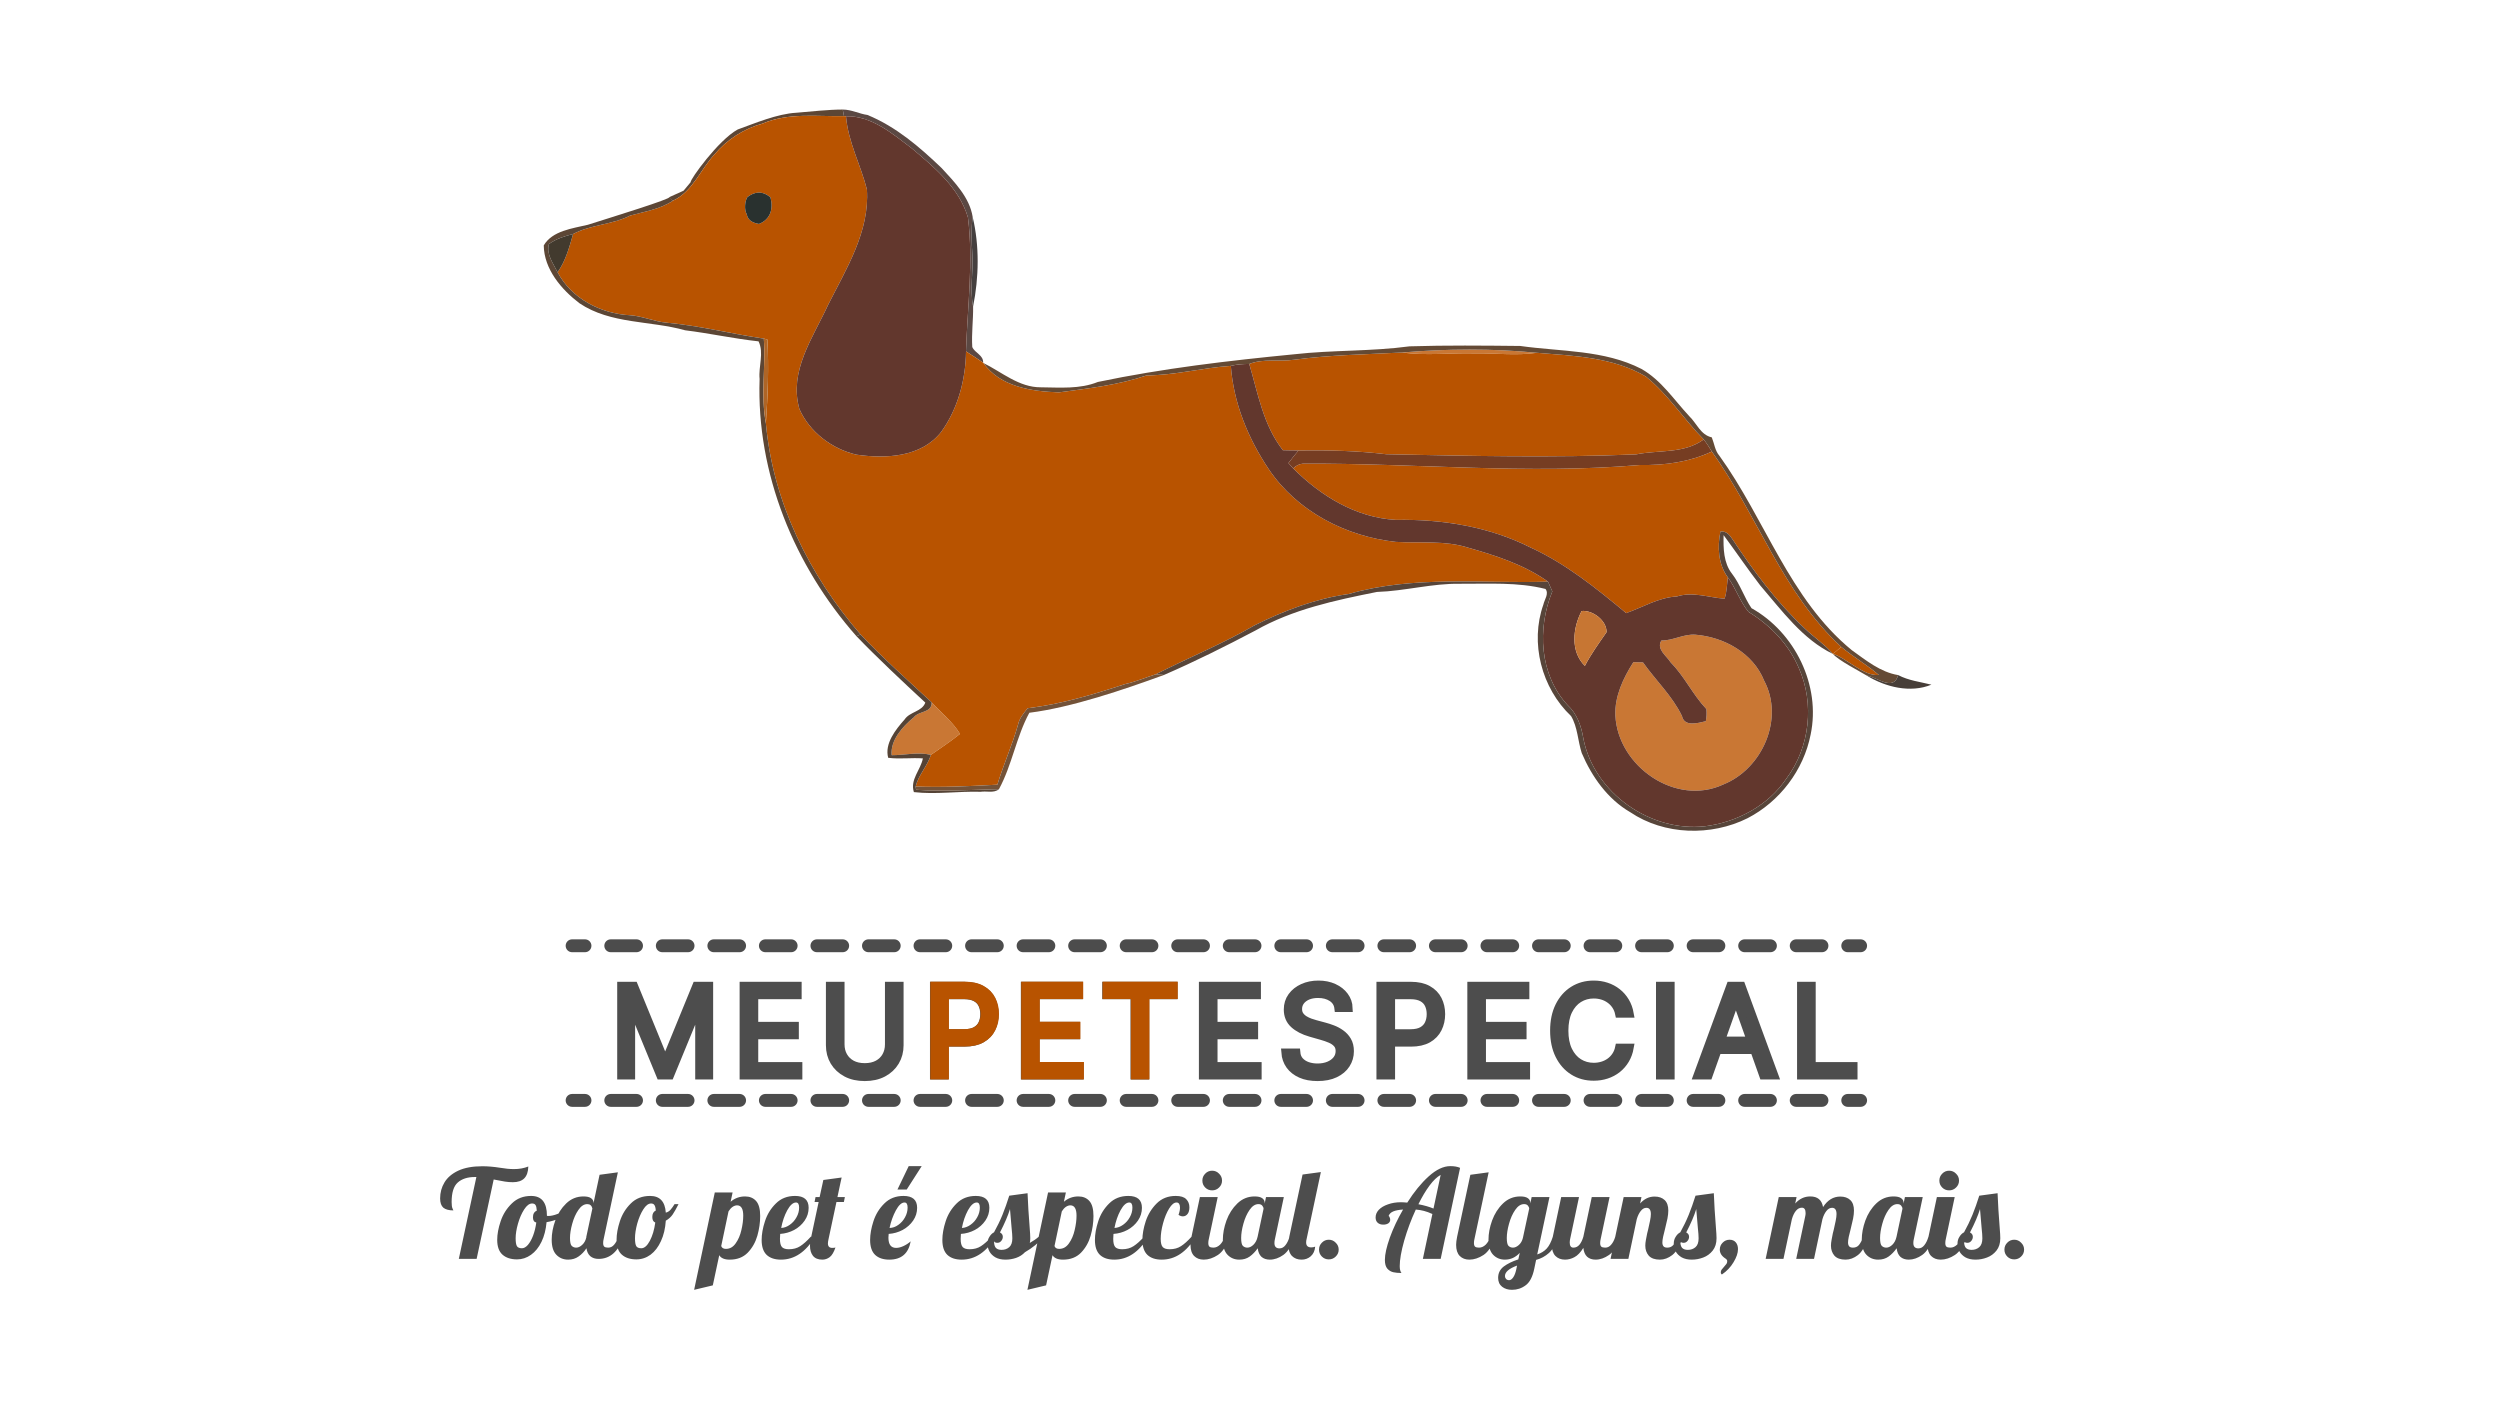 <svg width="300" height="170" viewBox="0 0 300 170" fill="none" xmlns="http://www.w3.org/2000/svg">
<path d="M88.521 15.539C90.531 14.817 93.262 13.652 95.557 13.529C97.412 13.375 99.422 13.145 101.129 13.145L101.278 13.936C98.029 13.997 94.63 13.499 91.546 14.817C89.282 15.437 87.25 16.732 85.739 18.531C84.04 20.352 83.132 22.999 80.746 24.089C80.666 24.013 80.26 23.696 80.341 23.646L82.027 22.884L82.877 21.864C82.769 21.589 86.204 16.799 88.521 15.539Z" fill="#5C4635"/>
<path d="M168.246 42.302C173.621 41.843 179.063 41.804 184.433 42.335C181.93 42.706 179.4 42.358 176.887 42.407C174.008 42.335 171.113 42.695 168.246 42.302Z" fill="#C97734"/>
<path d="M199.363 76.863C200.78 76.879 202.042 76.054 203.459 76.165C206.881 76.448 210.368 78.357 211.697 81.679C214.132 86.235 211.486 92.258 206.803 94.135C201.096 96.803 194.154 91.965 193.844 85.875C193.744 83.555 194.79 81.374 196.003 79.459C196.29 79.465 196.872 79.481 197.16 79.487C198.687 81.651 200.675 83.506 201.837 85.919C202.12 87.259 203.753 86.766 204.699 86.545C204.793 86.058 204.816 85.571 204.766 85.089C203.133 83.367 202.136 81.159 200.464 79.47C199.983 78.689 198.732 77.903 199.363 76.863Z" fill="#C97734"/>
<path d="M219.951 78.471L220.953 77.627C222.392 78.833 224.031 79.769 225.459 80.998C223.621 81.17 221.567 78.947 219.951 78.471Z" fill="#B85300"/>
<path d="M111.796 84.281C112.937 85.537 114.315 86.6 115.201 88.067C114.083 88.975 112.881 89.761 111.708 90.586C110.152 90.204 108.563 90.63 106.997 90.625C106.831 88.831 108.298 87.187 109.643 86.091C110.263 85.272 111.852 85.576 111.796 84.281Z" fill="#C97734"/>
<path d="M101.129 13.145C102.189 13.149 103.168 13.676 104.09 13.793C107.512 15.193 110.363 17.645 113.003 20.175C114.559 21.858 116.347 23.702 116.718 26.016C116.524 27.516 116.596 29.027 116.685 30.527C116.812 32.609 116.363 34.707 116.773 36.772C116.801 38.399 116.568 40.021 116.673 41.643C116.983 42.369 118.013 42.601 117.98 43.52C117.299 43.061 116.613 42.607 115.921 42.169C116.092 36.827 116.823 31.441 116.153 26.093C115.101 22.528 112.106 20.065 109.366 17.762C107.058 16.023 104.589 13.881 101.522 13.953L101.278 13.936L101.129 13.145Z" fill="#5B4843"/>
<path d="M91.546 14.817C94.63 13.499 98.029 13.997 101.278 13.936L101.522 13.953C101.771 17.031 103.282 19.777 104.03 22.727C104.378 27.782 101.549 32.26 99.363 36.606C97.564 40.525 94.63 44.533 95.93 49.084C97.154 51.852 99.844 53.883 102.773 54.559C106.299 55.074 110.551 54.874 112.942 51.829C114.946 49.056 115.876 45.563 115.921 42.169C116.613 42.607 117.299 43.061 117.98 43.52C117.991 43.531 118.008 43.553 118.013 43.564C120.028 46.426 123.815 46.974 127.075 47.085C130.607 46.609 134.194 46.205 137.588 45.053C140.998 45.031 144.309 44.129 147.702 43.908C148.023 48.336 149.772 52.616 152.241 56.286C155.64 61.362 161.514 64.379 167.504 65.027C170.41 65.199 173.394 64.822 176.212 65.73C179.528 66.682 182.927 67.773 185.761 69.799C177.778 70.048 169.619 69.024 161.841 71.282C157.899 71.825 154.107 73.264 150.559 75.036C146.728 77.25 142.62 78.928 138.69 80.915C137.655 81.235 136.383 81.782 134.975 82.1C131.155 83.351 127.33 84.502 123.316 84.989C122.84 85.593 122.314 86.196 122.159 86.977C121.473 89.418 120.416 91.732 119.685 94.162C116.424 94.339 113.142 94.505 109.875 94.384C110.213 93 111.287 91.942 111.708 90.586C112.881 89.761 114.083 88.975 115.201 88.067C114.315 86.6 112.937 85.537 111.796 84.281C108.907 81.612 105.967 78.994 103.26 76.132C97.11 69.029 92.747 60.222 91.906 50.8C92.138 47.462 92.271 44.074 92.083 40.736L91.657 40.636C87.765 40.06 83.945 39.08 80.015 38.726C78.52 38.593 77.12 37.94 75.619 37.829C72.143 37.663 68.55 35.825 66.912 32.67C67.88 31.302 68.318 29.664 68.772 28.081C70.903 26.946 73.444 26.979 75.608 25.872C77.347 25.385 79.201 25.113 80.746 24.089C83.132 22.999 84.04 20.352 85.739 18.531C87.25 16.732 89.282 15.437 91.546 14.817ZM89.692 23.641C89.38 24.128 89.291 25.155 89.603 25.695C89.749 26.481 90.364 26.745 91.076 26.874C92.454 26.326 92.825 25.058 92.454 23.674C91.406 22.825 90.51 23.038 89.692 23.641Z" fill="#B85300"/>
<path d="M155.319 43.166C159.604 42.59 163.933 42.529 168.246 42.302C171.113 42.695 174.008 42.335 176.887 42.407C179.4 42.358 181.93 42.706 184.433 42.335C188.878 42.706 193.567 42.856 197.503 45.186C200.182 47.34 202.042 50.296 204.445 52.732C202.086 54.47 199.053 53.977 196.335 54.525C186.353 54.957 176.35 54.708 166.363 54.509C162.865 54.094 159.338 54.005 155.818 54.055C155.192 54.055 154.572 54.049 153.946 54.027C151.605 51.054 150.952 47.218 149.911 43.675C151.627 43 153.531 43.431 155.319 43.166Z" fill="#B85300"/>
<path d="M196.816 55.799C199.756 55.854 202.74 55.45 205.419 54.182C210.894 61.816 213.911 71.161 220.953 77.627L219.951 78.471C218.954 77.314 217.681 76.481 216.579 75.429C213.208 72.262 210.423 68.537 207.883 64.689C207.545 64.174 207.13 63.693 206.449 63.792C206.067 65.647 206.189 67.723 207.346 69.29C207.229 70.142 207.229 71.022 206.947 71.847C205.037 71.703 203.133 70.967 201.223 71.576C199.036 71.698 197.154 72.86 195.144 73.574C191.59 70.629 187.953 67.679 183.735 65.736C178.736 63.195 173.056 62.287 167.493 62.386C162.726 62.121 158.491 59.519 155.187 56.214C155.513 55.876 155.901 55.682 156.344 55.638C169.834 55.572 183.336 56.961 196.816 55.799Z" fill="#B85300"/>
<path d="M101.522 13.953C104.589 13.881 107.058 16.023 109.366 17.762C112.106 20.065 115.101 22.528 116.153 26.093C116.823 31.441 116.092 36.827 115.921 42.169C115.876 45.563 114.946 49.056 112.942 51.829C110.551 54.874 106.299 55.074 102.773 54.559C99.844 53.883 97.154 51.852 95.93 49.084C94.63 44.533 97.564 40.525 99.363 36.606C101.549 32.26 104.378 27.782 104.03 22.727C103.282 19.777 101.771 17.031 101.522 13.953Z" fill="#62372D"/>
<path d="M147.702 43.908C148.427 43.719 149.169 43.681 149.911 43.675C150.952 47.218 151.605 51.054 153.946 54.027C154.572 54.049 155.192 54.055 155.818 54.055C155.402 54.553 155.004 55.057 154.611 55.566C154.755 55.727 155.043 56.053 155.187 56.214C158.491 59.519 162.726 62.121 167.493 62.386C173.056 62.287 178.736 63.195 183.735 65.736C187.953 67.679 191.59 70.629 195.144 73.574C197.154 72.86 199.036 71.698 201.223 71.576C203.133 70.967 205.037 71.703 206.947 71.847C207.229 71.022 207.229 70.142 207.346 69.29C208.303 70.585 208.801 72.19 209.82 73.425C212.427 75.019 214.658 77.317 215.854 80.156C217.764 84.414 217.183 89.662 214.387 93.398C212.217 96.659 208.431 98.674 204.605 99.15C198.051 99.881 191.297 95.159 190.007 88.638C189.769 87.143 189.243 85.654 188.108 84.607C184.731 80.954 184.449 75.423 186.282 70.967C186.149 70.674 185.888 70.092 185.761 69.799C182.927 67.773 179.528 66.682 176.212 65.73C173.394 64.822 170.41 65.199 167.504 65.027C161.514 64.379 155.64 61.362 152.241 56.286C149.772 52.616 148.023 48.336 147.702 43.908ZM189.797 73.32C188.734 75.346 188.418 78.169 190.184 79.907C190.926 78.479 191.873 77.178 192.786 75.861C192.819 74.482 191.148 73.198 189.797 73.32ZM199.363 76.863C198.732 77.903 199.983 78.689 200.464 79.47C202.136 81.159 203.133 83.367 204.766 85.089C204.816 85.571 204.793 86.058 204.699 86.545C203.753 86.766 202.12 87.259 201.837 85.919C200.675 83.506 198.687 81.651 197.16 79.487C196.872 79.481 196.29 79.465 196.003 79.459C194.79 81.374 193.744 83.555 193.844 85.875C194.154 91.965 201.096 96.803 206.803 94.135C211.486 92.258 214.132 86.235 211.697 81.679C210.368 78.357 206.881 76.448 203.459 76.165C202.042 76.054 200.78 76.879 199.363 76.863Z" fill="#62372D"/>
<path d="M89.692 23.641C90.51 23.038 91.406 22.825 92.454 23.674C92.825 25.058 92.454 26.326 91.076 26.874C90.364 26.745 89.749 26.481 89.603 25.695C89.291 25.155 89.38 24.128 89.692 23.641Z" fill="#29312F"/>
<path d="M70.543 26.973C73.843 25.927 80.44 23.895 80.341 23.646C80.341 23.646 80.588 23.916 80.746 24.089C79.201 25.113 77.347 25.385 75.608 25.872C73.444 26.979 70.903 26.946 68.772 28.081C67.747 28.341 66.734 28.651 65.871 29.287C65.528 30.516 66.391 31.623 66.912 32.67C68.55 35.825 72.143 37.663 75.619 37.829C77.12 37.94 78.52 38.593 80.015 38.726C83.945 39.08 87.765 40.06 91.657 40.636C91.906 44.007 91.269 47.445 91.906 50.8C92.747 60.222 97.11 69.029 103.26 76.132L102.773 76.342C95.322 67.906 90.76 56.806 91.153 45.48C90.998 43.985 91.707 42.358 91.026 40.962C88.064 40.642 85.169 39.999 82.213 39.634C78.028 38.455 73.289 38.914 69.535 36.39C67.36 34.735 65.284 32.293 65.251 29.448C66.275 27.693 68.694 27.416 70.543 26.973Z" fill="#5C4635"/>
<path d="M116.718 26.016C117.548 29.498 117.476 33.279 116.773 36.772C116.363 34.707 116.812 32.609 116.685 30.527C116.596 29.027 116.524 27.516 116.718 26.016Z" fill="#45403F"/>
<path d="M65.871 29.287C66.734 28.651 67.747 28.341 68.772 28.081C68.318 29.664 67.88 31.302 66.912 32.67C66.391 31.623 65.528 30.516 65.871 29.287Z" fill="#423A2E"/>
<path d="M91.657 40.636L92.083 40.736C92.271 44.074 92.138 47.462 91.906 50.8C91.269 47.445 91.906 44.007 91.657 40.636Z" fill="#AF6526"/>
<path d="M155.308 42.513C159.909 41.992 164.559 42.18 169.154 41.56C173.577 41.422 178.005 41.466 182.429 41.516C187.306 42.208 192.471 41.965 196.966 44.267C199.363 45.624 200.869 47.971 202.706 49.936C203.614 50.811 204.068 52.184 205.413 52.483C205.718 53.224 205.79 54.072 206.327 54.691C211.83 62.314 214.73 71.88 222.193 78.003C223.909 79.227 225.642 80.66 227.778 81.009C227.247 83.024 225.243 81.269 224.008 81.07C223.14 80.538 220.605 79.245 219.951 78.471C221.567 78.947 223.621 81.17 225.459 80.998C224.031 79.769 222.392 78.833 220.953 77.627C213.911 71.161 210.894 61.816 205.419 54.182C205.115 53.684 204.805 53.191 204.445 52.732C202.042 50.296 200.182 47.34 197.503 45.186C193.567 42.856 188.878 42.706 184.433 42.335C179.063 41.804 173.621 41.843 168.246 42.302C163.933 42.529 159.604 42.59 155.319 43.166C153.531 43.431 151.627 43 149.911 43.675C149.169 43.681 148.427 43.719 147.702 43.908C144.309 44.129 140.998 45.031 137.588 45.053C134.194 46.205 130.607 46.609 127.075 47.085C123.815 46.974 120.028 46.426 118.013 43.564C120.189 44.627 122.281 46.498 124.9 46.476C127.192 46.498 129.572 46.714 131.748 45.834C139.531 44.207 147.398 43.282 155.308 42.513Z" fill="#644A35"/>
<path d="M204.445 52.732C204.805 53.191 205.115 53.684 205.419 54.182C202.74 55.45 199.756 55.854 196.816 55.799C183.336 56.961 169.834 55.572 156.344 55.638C155.901 55.682 155.513 55.876 155.187 56.214C155.043 56.053 154.755 55.727 154.611 55.566C155.004 55.057 155.402 54.553 155.818 54.055C159.338 54.005 162.865 54.094 166.363 54.509C176.35 54.708 186.353 54.957 196.335 54.525C199.053 53.977 202.086 54.47 204.445 52.732Z" fill="#763D22"/>
<path d="M206.449 63.792C207.13 63.693 207.545 64.174 207.883 64.689C210.423 68.537 213.208 72.262 216.579 75.429C217.681 76.481 218.954 77.314 219.951 78.471C216.325 76.733 213.817 73.259 211.226 70.247C209.704 68.276 208.309 66.212 206.831 64.213C206.797 65.802 206.814 67.546 207.849 68.858C208.824 70.12 209.289 71.675 210.18 72.982C215.4 75.894 218.517 82.271 217.277 88.145C216.441 92.402 213.573 96.188 209.704 98.187C205.33 100.368 199.717 100.224 195.626 97.462C192.913 95.889 191.02 93.205 189.808 90.365C189.337 88.914 189.315 87.237 188.529 85.93C184.992 82.576 183.569 77.15 185.208 72.539C185.329 71.952 185.905 71.238 185.457 70.674C182.119 69.832 178.642 70.076 175.226 70.053C171.861 69.993 168.589 70.928 165.234 71.033C160.235 72.035 155.137 73.109 150.653 75.661C147.054 77.555 143.406 79.382 139.669 80.998L138.69 80.915C142.62 78.928 146.728 77.25 150.559 75.036C154.107 73.264 157.899 71.825 161.841 71.282C169.619 69.024 177.778 70.048 185.761 69.799C185.888 70.092 186.149 70.674 186.282 70.967C184.449 75.423 184.731 80.954 188.108 84.607C189.243 85.654 189.769 87.143 190.007 88.638C191.297 95.159 198.051 99.881 204.605 99.15C208.431 98.674 212.217 96.659 214.387 93.398C217.183 89.662 217.764 84.414 215.854 80.156C214.658 77.317 212.427 75.019 209.82 73.425C208.801 72.19 208.303 70.585 207.346 69.29C206.189 67.723 206.067 65.647 206.449 63.792Z" fill="#57453A"/>
<path d="M189.797 73.32C191.148 73.198 192.819 74.482 192.786 75.861C191.873 77.178 190.926 78.479 190.184 79.907C188.418 78.169 188.734 75.346 189.797 73.32Z" fill="#C77633"/>
<path d="M103.26 76.132C105.967 78.994 108.907 81.612 111.796 84.281C111.852 85.576 110.263 85.272 109.643 86.091C108.298 87.187 106.831 88.831 106.997 90.625C108.563 90.63 110.152 90.204 111.708 90.586C111.287 91.942 110.213 93 109.875 94.384L109.931 94.777C113.241 95.009 116.557 94.766 119.873 94.705C119.27 95.209 118.39 94.898 117.675 95.015C115.007 94.932 112.311 95.358 109.665 95.053C109.183 93.537 110.484 92.391 110.745 91.007C109.361 90.907 107.966 91.118 106.582 90.935C106.128 89.241 107.467 87.558 108.552 86.335C109.178 85.394 110.645 85.404 111.038 84.314C108.386 81.856 105.286 78.955 102.773 76.342L103.26 76.132Z" fill="#554335"/>
<path d="M134.975 82.1C136.383 81.782 137.655 81.235 138.69 80.915L139.669 80.998C134.881 82.747 128.592 84.895 123.521 85.532C121.944 88.438 121.451 91.804 119.873 94.705C116.557 94.766 113.241 95.009 109.931 94.777L109.875 94.384C113.142 94.505 116.424 94.339 119.685 94.162C120.416 91.732 121.473 89.418 122.159 86.977C122.314 86.196 122.84 85.593 123.316 84.989C127.33 84.502 131.155 83.351 134.975 82.1Z" fill="#735238"/>
<path d="M224.008 81.07C225.243 81.269 227.247 83.024 227.778 81.009C229.03 81.668 230.419 81.823 231.77 82.16C229.234 83.201 226.256 82.448 224.008 81.07Z" fill="#473E38"/>
<g filter="url(#filter0_d_38_33806)">
<mask id="path-2-outside-1_38_33806" maskUnits="userSpaceOnUse" x="73.528" y="116.204" width="150" height="13" fill="black">
<rect fill="white" x="73.528" y="116.204" width="150" height="13"/>
<path d="M74.528 117.351H76.088L79.757 126.313H79.884L83.552 117.351H85.113V128.147H83.89V119.945H83.784L80.411 128.147H79.23L75.856 119.945H75.751V128.147H74.528V117.351Z"/>
<path d="M89.218 128.147V117.351H95.733V118.511H90.525V122.159H95.396V123.318H90.525V126.987H95.818V128.147H89.218Z"/>
<path d="M106.659 117.351H107.966V124.499C107.966 125.237 107.792 125.896 107.444 126.476C107.1 127.052 106.613 127.507 105.984 127.841C105.355 128.172 104.617 128.337 103.77 128.337C102.923 128.337 102.185 128.172 101.556 127.841C100.927 127.507 100.439 127.052 100.091 126.476C99.746 125.896 99.574 125.237 99.574 124.499V117.351H100.881V124.394C100.881 124.921 100.997 125.39 101.229 125.801C101.461 126.209 101.791 126.53 102.22 126.766C102.652 126.998 103.169 127.114 103.77 127.114C104.371 127.114 104.887 126.998 105.32 126.766C105.752 126.53 106.082 126.209 106.311 125.801C106.543 125.39 106.659 124.921 106.659 124.394V117.351Z"/>
<path d="M112.061 128.147V117.351H115.708C116.555 117.351 117.248 117.504 117.785 117.81C118.327 118.112 118.727 118.522 118.987 119.038C119.247 119.555 119.377 120.131 119.377 120.767C119.377 121.403 119.247 121.981 118.987 122.501C118.731 123.022 118.334 123.436 117.796 123.745C117.258 124.051 116.569 124.204 115.73 124.204H113.115V123.044H115.687C116.267 123.044 116.733 122.944 117.084 122.744C117.436 122.544 117.69 122.273 117.849 121.932C118.01 121.588 118.091 121.199 118.091 120.767C118.091 120.335 118.01 119.948 117.849 119.608C117.69 119.267 117.434 119 117.079 118.806C116.724 118.61 116.253 118.511 115.666 118.511H113.368V128.147H112.061Z"/>
<path d="M122.967 128.147V117.351H129.483V118.511H124.275V122.159H129.145V123.318H124.275V126.987H129.567V128.147H122.967Z"/>
<path d="M132.733 118.511V117.351H140.83V118.511H137.435V128.147H136.128V118.511H132.733Z"/>
<path d="M144.332 128.147V117.351H150.847V118.511H145.639V122.159H150.509V123.318H145.639V126.987H150.931V128.147H144.332Z"/>
<path d="M160.591 120.05C160.528 119.516 160.271 119.101 159.822 118.806C159.372 118.511 158.82 118.364 158.166 118.364C157.688 118.364 157.27 118.441 156.912 118.595C156.557 118.75 156.279 118.963 156.079 119.233C155.882 119.504 155.784 119.811 155.784 120.156C155.784 120.444 155.852 120.692 155.989 120.899C156.13 121.103 156.309 121.273 156.527 121.41C156.745 121.544 156.973 121.655 157.212 121.742C157.451 121.827 157.671 121.895 157.871 121.948L158.968 122.243C159.249 122.317 159.561 122.419 159.906 122.549C160.254 122.679 160.586 122.856 160.902 123.081C161.222 123.303 161.485 123.587 161.693 123.935C161.9 124.283 162.004 124.71 162.004 125.216C162.004 125.799 161.851 126.327 161.545 126.797C161.243 127.268 160.8 127.643 160.217 127.92C159.637 128.198 158.932 128.337 158.103 128.337C157.33 128.337 156.661 128.212 156.095 127.962C155.533 127.713 155.09 127.365 154.766 126.919C154.447 126.472 154.266 125.954 154.223 125.364H155.573C155.608 125.771 155.745 126.109 155.984 126.376C156.227 126.639 156.532 126.836 156.901 126.966C157.274 127.093 157.674 127.156 158.103 127.156C158.602 127.156 159.05 127.075 159.447 126.913C159.844 126.748 160.159 126.52 160.391 126.228C160.623 125.933 160.739 125.589 160.739 125.195C160.739 124.837 160.639 124.545 160.438 124.32C160.238 124.095 159.974 123.912 159.648 123.772C159.321 123.631 158.968 123.508 158.588 123.403L157.26 123.023C156.416 122.781 155.749 122.435 155.257 121.985C154.765 121.535 154.519 120.946 154.519 120.219C154.519 119.615 154.682 119.087 155.009 118.638C155.339 118.184 155.782 117.833 156.337 117.583C156.896 117.33 157.52 117.204 158.209 117.204C158.904 117.204 159.523 117.329 160.064 117.578C160.605 117.824 161.034 118.161 161.35 118.59C161.67 119.019 161.839 119.506 161.856 120.05H160.591Z"/>
<path d="M165.638 128.147V117.351H169.285C170.132 117.351 170.824 117.504 171.362 117.81C171.903 118.112 172.304 118.522 172.564 119.038C172.824 119.555 172.954 120.131 172.954 120.767C172.954 121.403 172.824 121.981 172.564 122.501C172.307 123.022 171.91 123.436 171.373 123.745C170.835 124.051 170.146 124.204 169.306 124.204H166.692V123.044H169.264C169.844 123.044 170.31 122.944 170.661 122.744C171.012 122.544 171.267 122.273 171.425 121.932C171.587 121.588 171.668 121.199 171.668 120.767C171.668 120.335 171.587 119.948 171.425 119.608C171.267 119.267 171.011 119 170.656 118.806C170.301 118.61 169.83 118.511 169.243 118.511H166.945V128.147H165.638Z"/>
<path d="M176.544 128.147V117.351H183.059V118.511H177.851V122.159H182.722V123.318H177.851V126.987H183.144V128.147H176.544Z"/>
<path d="M195.587 120.725H194.28C194.202 120.349 194.067 120.019 193.874 119.734C193.684 119.449 193.452 119.21 193.178 119.017C192.908 118.82 192.607 118.673 192.277 118.574C191.946 118.476 191.602 118.427 191.244 118.427C190.59 118.427 189.998 118.592 189.467 118.922C188.94 119.253 188.52 119.739 188.207 120.382C187.898 121.025 187.743 121.814 187.743 122.749C187.743 123.684 187.898 124.473 188.207 125.116C188.52 125.759 188.94 126.246 189.467 126.576C189.998 126.906 190.59 127.072 191.244 127.072C191.602 127.072 191.946 127.022 192.277 126.924C192.607 126.826 192.908 126.68 193.178 126.486C193.452 126.29 193.684 126.049 193.874 125.764C194.067 125.476 194.202 125.146 194.28 124.773H195.587C195.489 125.325 195.309 125.819 195.049 126.255C194.789 126.69 194.466 127.061 194.079 127.367C193.693 127.669 193.259 127.899 192.777 128.057C192.3 128.215 191.788 128.295 191.244 128.295C190.323 128.295 189.504 128.07 188.787 127.62C188.07 127.17 187.506 126.53 187.095 125.701C186.684 124.872 186.478 123.888 186.478 122.749C186.478 121.611 186.684 120.627 187.095 119.797C187.506 118.968 188.07 118.328 188.787 117.879C189.504 117.429 190.323 117.204 191.244 117.204C191.788 117.204 192.3 117.283 192.777 117.441C193.259 117.599 193.693 117.831 194.079 118.137C194.466 118.439 194.789 118.808 195.049 119.244C195.309 119.676 195.489 120.17 195.587 120.725Z"/>
<path d="M200.491 117.351V128.147H199.184V117.351H200.491Z"/>
<path d="M205.039 128.147H203.669L207.633 117.351H208.982L212.946 128.147H211.576L208.35 119.059H208.265L205.039 128.147ZM205.545 123.93H211.07V125.09H205.545V123.93Z"/>
<path d="M216.112 128.147V117.351H217.419V126.987H222.438V128.147H216.112Z"/>
</mask>
<path d="M74.528 117.351H76.088L79.757 126.313H79.884L83.552 117.351H85.113V128.147H83.89V119.945H83.784L80.411 128.147H79.23L75.856 119.945H75.751V128.147H74.528V117.351Z" fill="#4D4D4D"/>
<path d="M89.218 128.147V117.351H95.733V118.511H90.525V122.159H95.396V123.318H90.525V126.987H95.818V128.147H89.218Z" fill="#4D4D4D"/>
<path d="M106.659 117.351H107.966V124.499C107.966 125.237 107.792 125.896 107.444 126.476C107.1 127.052 106.613 127.507 105.984 127.841C105.355 128.172 104.617 128.337 103.77 128.337C102.923 128.337 102.185 128.172 101.556 127.841C100.927 127.507 100.439 127.052 100.091 126.476C99.746 125.896 99.574 125.237 99.574 124.499V117.351H100.881V124.394C100.881 124.921 100.997 125.39 101.229 125.801C101.461 126.209 101.791 126.53 102.22 126.766C102.652 126.998 103.169 127.114 103.77 127.114C104.371 127.114 104.887 126.998 105.32 126.766C105.752 126.53 106.082 126.209 106.311 125.801C106.543 125.39 106.659 124.921 106.659 124.394V117.351Z" fill="#4D4D4D"/>
<path d="M112.061 128.147V117.351H115.708C116.555 117.351 117.248 117.504 117.785 117.81C118.327 118.112 118.727 118.522 118.987 119.038C119.247 119.555 119.377 120.131 119.377 120.767C119.377 121.403 119.247 121.981 118.987 122.501C118.731 123.022 118.334 123.436 117.796 123.745C117.258 124.051 116.569 124.204 115.73 124.204H113.115V123.044H115.687C116.267 123.044 116.733 122.944 117.084 122.744C117.436 122.544 117.69 122.273 117.849 121.932C118.01 121.588 118.091 121.199 118.091 120.767C118.091 120.335 118.01 119.948 117.849 119.608C117.69 119.267 117.434 119 117.079 118.806C116.724 118.61 116.253 118.511 115.666 118.511H113.368V128.147H112.061Z" fill="#4D4D4D"/>
<path d="M122.967 128.147V117.351H129.483V118.511H124.275V122.159H129.145V123.318H124.275V126.987H129.567V128.147H122.967Z" fill="#4D4D4D"/>
<path d="M132.733 118.511V117.351H140.83V118.511H137.435V128.147H136.128V118.511H132.733Z" fill="#4D4D4D"/>
<path d="M144.332 128.147V117.351H150.847V118.511H145.639V122.159H150.509V123.318H145.639V126.987H150.931V128.147H144.332Z" fill="#4D4D4D"/>
<path d="M160.591 120.05C160.528 119.516 160.271 119.101 159.822 118.806C159.372 118.511 158.82 118.364 158.166 118.364C157.688 118.364 157.27 118.441 156.912 118.595C156.557 118.75 156.279 118.963 156.079 119.233C155.882 119.504 155.784 119.811 155.784 120.156C155.784 120.444 155.852 120.692 155.989 120.899C156.13 121.103 156.309 121.273 156.527 121.41C156.745 121.544 156.973 121.655 157.212 121.742C157.451 121.827 157.671 121.895 157.871 121.948L158.968 122.243C159.249 122.317 159.561 122.419 159.906 122.549C160.254 122.679 160.586 122.856 160.902 123.081C161.222 123.303 161.485 123.587 161.693 123.935C161.9 124.283 162.004 124.71 162.004 125.216C162.004 125.799 161.851 126.327 161.545 126.797C161.243 127.268 160.8 127.643 160.217 127.92C159.637 128.198 158.932 128.337 158.103 128.337C157.33 128.337 156.661 128.212 156.095 127.962C155.533 127.713 155.09 127.365 154.766 126.919C154.447 126.472 154.266 125.954 154.223 125.364H155.573C155.608 125.771 155.745 126.109 155.984 126.376C156.227 126.639 156.532 126.836 156.901 126.966C157.274 127.093 157.674 127.156 158.103 127.156C158.602 127.156 159.05 127.075 159.447 126.913C159.844 126.748 160.159 126.52 160.391 126.228C160.623 125.933 160.739 125.589 160.739 125.195C160.739 124.837 160.639 124.545 160.438 124.32C160.238 124.095 159.974 123.912 159.648 123.772C159.321 123.631 158.968 123.508 158.588 123.403L157.26 123.023C156.416 122.781 155.749 122.435 155.257 121.985C154.765 121.535 154.519 120.946 154.519 120.219C154.519 119.615 154.682 119.087 155.009 118.638C155.339 118.184 155.782 117.833 156.337 117.583C156.896 117.33 157.52 117.204 158.209 117.204C158.904 117.204 159.523 117.329 160.064 117.578C160.605 117.824 161.034 118.161 161.35 118.59C161.67 119.019 161.839 119.506 161.856 120.05H160.591Z" fill="#4D4D4D"/>
<path d="M165.638 128.147V117.351H169.285C170.132 117.351 170.824 117.504 171.362 117.81C171.903 118.112 172.304 118.522 172.564 119.038C172.824 119.555 172.954 120.131 172.954 120.767C172.954 121.403 172.824 121.981 172.564 122.501C172.307 123.022 171.91 123.436 171.373 123.745C170.835 124.051 170.146 124.204 169.306 124.204H166.692V123.044H169.264C169.844 123.044 170.31 122.944 170.661 122.744C171.012 122.544 171.267 122.273 171.425 121.932C171.587 121.588 171.668 121.199 171.668 120.767C171.668 120.335 171.587 119.948 171.425 119.608C171.267 119.267 171.011 119 170.656 118.806C170.301 118.61 169.83 118.511 169.243 118.511H166.945V128.147H165.638Z" fill="#4D4D4D"/>
<path d="M176.544 128.147V117.351H183.059V118.511H177.851V122.159H182.722V123.318H177.851V126.987H183.144V128.147H176.544Z" fill="#4D4D4D"/>
<path d="M195.587 120.725H194.28C194.202 120.349 194.067 120.019 193.874 119.734C193.684 119.449 193.452 119.21 193.178 119.017C192.908 118.82 192.607 118.673 192.277 118.574C191.946 118.476 191.602 118.427 191.244 118.427C190.59 118.427 189.998 118.592 189.467 118.922C188.94 119.253 188.52 119.739 188.207 120.382C187.898 121.025 187.743 121.814 187.743 122.749C187.743 123.684 187.898 124.473 188.207 125.116C188.52 125.759 188.94 126.246 189.467 126.576C189.998 126.906 190.59 127.072 191.244 127.072C191.602 127.072 191.946 127.022 192.277 126.924C192.607 126.826 192.908 126.68 193.178 126.486C193.452 126.29 193.684 126.049 193.874 125.764C194.067 125.476 194.202 125.146 194.28 124.773H195.587C195.489 125.325 195.309 125.819 195.049 126.255C194.789 126.69 194.466 127.061 194.079 127.367C193.693 127.669 193.259 127.899 192.777 128.057C192.3 128.215 191.788 128.295 191.244 128.295C190.323 128.295 189.504 128.07 188.787 127.62C188.07 127.17 187.506 126.53 187.095 125.701C186.684 124.872 186.478 123.888 186.478 122.749C186.478 121.611 186.684 120.627 187.095 119.797C187.506 118.968 188.07 118.328 188.787 117.879C189.504 117.429 190.323 117.204 191.244 117.204C191.788 117.204 192.3 117.283 192.777 117.441C193.259 117.599 193.693 117.831 194.079 118.137C194.466 118.439 194.789 118.808 195.049 119.244C195.309 119.676 195.489 120.17 195.587 120.725Z" fill="#4D4D4D"/>
<path d="M200.491 117.351V128.147H199.184V117.351H200.491Z" fill="#4D4D4D"/>
<path d="M205.039 128.147H203.669L207.633 117.351H208.982L212.946 128.147H211.576L208.35 119.059H208.265L205.039 128.147ZM205.545 123.93H211.07V125.09H205.545V123.93Z" fill="#4D4D4D"/>
<path d="M216.112 128.147V117.351H217.419V126.987H222.438V128.147H216.112Z" fill="#4D4D4D"/>
<path d="M74.528 117.351H76.088L79.757 126.313H79.884L83.552 117.351H85.113V128.147H83.89V119.945H83.784L80.411 128.147H79.23L75.856 119.945H75.751V128.147H74.528V117.351Z" stroke="#4D4D4D" stroke-width="0.928" mask="url(#path-2-outside-1_38_33806)"/>
<path d="M89.218 128.147V117.351H95.733V118.511H90.525V122.159H95.396V123.318H90.525V126.987H95.818V128.147H89.218Z" stroke="#4D4D4D" stroke-width="0.928" mask="url(#path-2-outside-1_38_33806)"/>
<path d="M106.659 117.351H107.966V124.499C107.966 125.237 107.792 125.896 107.444 126.476C107.1 127.052 106.613 127.507 105.984 127.841C105.355 128.172 104.617 128.337 103.77 128.337C102.923 128.337 102.185 128.172 101.556 127.841C100.927 127.507 100.439 127.052 100.091 126.476C99.746 125.896 99.574 125.237 99.574 124.499V117.351H100.881V124.394C100.881 124.921 100.997 125.39 101.229 125.801C101.461 126.209 101.791 126.53 102.22 126.766C102.652 126.998 103.169 127.114 103.77 127.114C104.371 127.114 104.887 126.998 105.32 126.766C105.752 126.53 106.082 126.209 106.311 125.801C106.543 125.39 106.659 124.921 106.659 124.394V117.351Z" stroke="#4D4D4D" stroke-width="0.928" mask="url(#path-2-outside-1_38_33806)"/>
<path d="M112.061 128.147V117.351H115.708C116.555 117.351 117.248 117.504 117.785 117.81C118.327 118.112 118.727 118.522 118.987 119.038C119.247 119.555 119.377 120.131 119.377 120.767C119.377 121.403 119.247 121.981 118.987 122.501C118.731 123.022 118.334 123.436 117.796 123.745C117.258 124.051 116.569 124.204 115.73 124.204H113.115V123.044H115.687C116.267 123.044 116.733 122.944 117.084 122.744C117.436 122.544 117.69 122.273 117.849 121.932C118.01 121.588 118.091 121.199 118.091 120.767C118.091 120.335 118.01 119.948 117.849 119.608C117.69 119.267 117.434 119 117.079 118.806C116.724 118.61 116.253 118.511 115.666 118.511H113.368V128.147H112.061Z" stroke="#4D4D4D" stroke-width="0.928" mask="url(#path-2-outside-1_38_33806)"/>
<path d="M122.967 128.147V117.351H129.483V118.511H124.275V122.159H129.145V123.318H124.275V126.987H129.567V128.147H122.967Z" stroke="#4D4D4D" stroke-width="0.928" mask="url(#path-2-outside-1_38_33806)"/>
<path d="M132.733 118.511V117.351H140.83V118.511H137.435V128.147H136.128V118.511H132.733Z" stroke="#4D4D4D" stroke-width="0.928" mask="url(#path-2-outside-1_38_33806)"/>
<path d="M144.332 128.147V117.351H150.847V118.511H145.639V122.159H150.509V123.318H145.639V126.987H150.931V128.147H144.332Z" stroke="#4D4D4D" stroke-width="0.928" mask="url(#path-2-outside-1_38_33806)"/>
<path d="M160.591 120.05C160.528 119.516 160.271 119.101 159.822 118.806C159.372 118.511 158.82 118.364 158.166 118.364C157.688 118.364 157.27 118.441 156.912 118.595C156.557 118.75 156.279 118.963 156.079 119.233C155.882 119.504 155.784 119.811 155.784 120.156C155.784 120.444 155.852 120.692 155.989 120.899C156.13 121.103 156.309 121.273 156.527 121.41C156.745 121.544 156.973 121.655 157.212 121.742C157.451 121.827 157.671 121.895 157.871 121.948L158.968 122.243C159.249 122.317 159.561 122.419 159.906 122.549C160.254 122.679 160.586 122.856 160.902 123.081C161.222 123.303 161.485 123.587 161.693 123.935C161.9 124.283 162.004 124.71 162.004 125.216C162.004 125.799 161.851 126.327 161.545 126.797C161.243 127.268 160.8 127.643 160.217 127.92C159.637 128.198 158.932 128.337 158.103 128.337C157.33 128.337 156.661 128.212 156.095 127.962C155.533 127.713 155.09 127.365 154.766 126.919C154.447 126.472 154.266 125.954 154.223 125.364H155.573C155.608 125.771 155.745 126.109 155.984 126.376C156.227 126.639 156.532 126.836 156.901 126.966C157.274 127.093 157.674 127.156 158.103 127.156C158.602 127.156 159.05 127.075 159.447 126.913C159.844 126.748 160.159 126.52 160.391 126.228C160.623 125.933 160.739 125.589 160.739 125.195C160.739 124.837 160.639 124.545 160.438 124.32C160.238 124.095 159.974 123.912 159.648 123.772C159.321 123.631 158.968 123.508 158.588 123.403L157.26 123.023C156.416 122.781 155.749 122.435 155.257 121.985C154.765 121.535 154.519 120.946 154.519 120.219C154.519 119.615 154.682 119.087 155.009 118.638C155.339 118.184 155.782 117.833 156.337 117.583C156.896 117.33 157.52 117.204 158.209 117.204C158.904 117.204 159.523 117.329 160.064 117.578C160.605 117.824 161.034 118.161 161.35 118.59C161.67 119.019 161.839 119.506 161.856 120.05H160.591Z" stroke="#4D4D4D" stroke-width="0.928" mask="url(#path-2-outside-1_38_33806)"/>
<path d="M165.638 128.147V117.351H169.285C170.132 117.351 170.824 117.504 171.362 117.81C171.903 118.112 172.304 118.522 172.564 119.038C172.824 119.555 172.954 120.131 172.954 120.767C172.954 121.403 172.824 121.981 172.564 122.501C172.307 123.022 171.91 123.436 171.373 123.745C170.835 124.051 170.146 124.204 169.306 124.204H166.692V123.044H169.264C169.844 123.044 170.31 122.944 170.661 122.744C171.012 122.544 171.267 122.273 171.425 121.932C171.587 121.588 171.668 121.199 171.668 120.767C171.668 120.335 171.587 119.948 171.425 119.608C171.267 119.267 171.011 119 170.656 118.806C170.301 118.61 169.83 118.511 169.243 118.511H166.945V128.147H165.638Z" stroke="#4D4D4D" stroke-width="0.928" mask="url(#path-2-outside-1_38_33806)"/>
<path d="M176.544 128.147V117.351H183.059V118.511H177.851V122.159H182.722V123.318H177.851V126.987H183.144V128.147H176.544Z" stroke="#4D4D4D" stroke-width="0.928" mask="url(#path-2-outside-1_38_33806)"/>
<path d="M195.587 120.725H194.28C194.202 120.349 194.067 120.019 193.874 119.734C193.684 119.449 193.452 119.21 193.178 119.017C192.908 118.82 192.607 118.673 192.277 118.574C191.946 118.476 191.602 118.427 191.244 118.427C190.59 118.427 189.998 118.592 189.467 118.922C188.94 119.253 188.52 119.739 188.207 120.382C187.898 121.025 187.743 121.814 187.743 122.749C187.743 123.684 187.898 124.473 188.207 125.116C188.52 125.759 188.94 126.246 189.467 126.576C189.998 126.906 190.59 127.072 191.244 127.072C191.602 127.072 191.946 127.022 192.277 126.924C192.607 126.826 192.908 126.68 193.178 126.486C193.452 126.29 193.684 126.049 193.874 125.764C194.067 125.476 194.202 125.146 194.28 124.773H195.587C195.489 125.325 195.309 125.819 195.049 126.255C194.789 126.69 194.466 127.061 194.079 127.367C193.693 127.669 193.259 127.899 192.777 128.057C192.3 128.215 191.788 128.295 191.244 128.295C190.323 128.295 189.504 128.07 188.787 127.62C188.07 127.17 187.506 126.53 187.095 125.701C186.684 124.872 186.478 123.888 186.478 122.749C186.478 121.611 186.684 120.627 187.095 119.797C187.506 118.968 188.07 118.328 188.787 117.879C189.504 117.429 190.323 117.204 191.244 117.204C191.788 117.204 192.3 117.283 192.777 117.441C193.259 117.599 193.693 117.831 194.079 118.137C194.466 118.439 194.789 118.808 195.049 119.244C195.309 119.676 195.489 120.17 195.587 120.725Z" stroke="#4D4D4D" stroke-width="0.928" mask="url(#path-2-outside-1_38_33806)"/>
<path d="M200.491 117.351V128.147H199.184V117.351H200.491Z" stroke="#4D4D4D" stroke-width="0.928" mask="url(#path-2-outside-1_38_33806)"/>
<path d="M205.039 128.147H203.669L207.633 117.351H208.982L212.946 128.147H211.576L208.35 119.059H208.265L205.039 128.147ZM205.545 123.93H211.07V125.09H205.545V123.93Z" stroke="#4D4D4D" stroke-width="0.928" mask="url(#path-2-outside-1_38_33806)"/>
<path d="M216.112 128.147V117.351H217.419V126.987H222.438V128.147H216.112Z" stroke="#4D4D4D" stroke-width="0.928" mask="url(#path-2-outside-1_38_33806)"/>
<path d="M111.867 128.133V128.365H112.099H113.407H113.639V128.133V124.422H115.768C116.634 124.422 117.366 124.265 117.949 123.933L117.95 123.933C118.525 123.602 118.955 123.155 119.233 122.591C119.511 122.036 119.648 121.422 119.648 120.753C119.648 120.085 119.511 119.472 119.233 118.92C118.951 118.359 118.516 117.917 117.938 117.594C117.355 117.263 116.62 117.106 115.747 117.106H112.099H111.867V117.338V128.133ZM115.726 122.799H113.639V118.729H115.705C116.269 118.729 116.697 118.824 117.005 118.995L117.005 118.995L117.007 118.996C117.321 119.168 117.541 119.399 117.677 119.691L117.677 119.691L117.678 119.693C117.823 119.999 117.898 120.351 117.898 120.753C117.898 121.156 117.823 121.51 117.677 121.82L117.677 121.821C117.54 122.114 117.321 122.35 117.008 122.529C116.704 122.702 116.282 122.799 115.726 122.799ZM122.774 128.133V128.365H123.006H129.606H129.838V128.133V126.973V126.742H129.606H124.545V123.537H129.184H129.416V123.305V122.145V121.913H129.184H124.545V118.729H129.521H129.753V118.497V117.338V117.106H129.521H123.006H122.774V117.338V128.133ZM132.54 118.497V118.729H132.772H135.934V128.133V128.365H136.166H137.473H137.705V128.133V118.729H140.868H141.1V118.497V117.338V117.106H140.868H132.772H132.54V117.338V118.497Z" fill="#B85300" stroke="#B85300" stroke-width="0.464"/>
</g>
<path d="M68.652 112.72C68.225 112.72 67.879 113.066 67.879 113.493C67.879 113.92 68.225 114.266 68.652 114.266V112.72ZM223.275 114.266C223.702 114.266 224.048 113.92 224.048 113.493C224.048 113.066 223.702 112.72 223.275 112.72V114.266ZM223.275 132.821C223.702 132.821 224.048 132.475 224.048 132.048C224.048 131.621 223.702 131.275 223.275 131.275V132.821ZM68.652 131.275C68.225 131.275 67.879 131.621 67.879 132.048C67.879 132.475 68.225 132.821 68.652 132.821V131.275ZM70.199 132.821C70.626 132.821 70.972 132.475 70.972 132.048C70.972 131.621 70.626 131.275 70.199 131.275V132.821ZM73.291 131.275C72.864 131.275 72.518 131.621 72.518 132.048C72.518 132.475 72.864 132.821 73.291 132.821V131.275ZM76.383 132.821C76.811 132.821 77.157 132.475 77.157 132.048C77.157 131.621 76.811 131.275 76.383 131.275V132.821ZM79.476 131.275C79.049 131.275 78.703 131.621 78.703 132.048C78.703 132.475 79.049 132.821 79.476 132.821V131.275ZM82.568 132.821C82.995 132.821 83.341 132.475 83.341 132.048C83.341 131.621 82.995 131.275 82.568 131.275V132.821ZM85.661 131.275C85.234 131.275 84.888 131.621 84.888 132.048C84.888 132.475 85.234 132.821 85.661 132.821V131.275ZM88.753 132.821C89.18 132.821 89.526 132.475 89.526 132.048C89.526 131.621 89.18 131.275 88.753 131.275V132.821ZM91.846 131.275C91.419 131.275 91.073 131.621 91.073 132.048C91.073 132.475 91.419 132.821 91.846 132.821V131.275ZM94.938 132.821C95.365 132.821 95.711 132.475 95.711 132.048C95.711 131.621 95.365 131.275 94.938 131.275V132.821ZM98.031 131.275C97.604 131.275 97.257 131.621 97.257 132.048C97.257 132.475 97.604 132.821 98.031 132.821V131.275ZM101.123 132.821C101.55 132.821 101.896 132.475 101.896 132.048C101.896 131.621 101.55 131.275 101.123 131.275V132.821ZM104.216 131.275C103.789 131.275 103.442 131.621 103.442 132.048C103.442 132.475 103.789 132.821 104.216 132.821V131.275ZM107.308 132.821C107.735 132.821 108.081 132.475 108.081 132.048C108.081 131.621 107.735 131.275 107.308 131.275V132.821ZM110.4 131.275C109.973 131.275 109.627 131.621 109.627 132.048C109.627 132.475 109.973 132.821 110.4 132.821V131.275ZM113.493 132.821C113.92 132.821 114.266 132.475 114.266 132.048C114.266 131.621 113.92 131.275 113.493 131.275V132.821ZM116.585 131.275C116.158 131.275 115.812 131.621 115.812 132.048C115.812 132.475 116.158 132.821 116.585 132.821V131.275ZM119.678 132.821C120.105 132.821 120.451 132.475 120.451 132.048C120.451 131.621 120.105 131.275 119.678 131.275V132.821ZM122.77 131.275C122.343 131.275 121.997 131.621 121.997 132.048C121.997 132.475 122.343 132.821 122.77 132.821V131.275ZM125.863 132.821C126.29 132.821 126.636 132.475 126.636 132.048C126.636 131.621 126.29 131.275 125.863 131.275V132.821ZM128.955 131.275C128.528 131.275 128.182 131.621 128.182 132.048C128.182 132.475 128.528 132.821 128.955 132.821V131.275ZM132.048 132.821C132.475 132.821 132.821 132.475 132.821 132.048C132.821 131.621 132.475 131.275 132.048 131.275V132.821ZM135.14 131.275C134.713 131.275 134.367 131.621 134.367 132.048C134.367 132.475 134.713 132.821 135.14 132.821V131.275ZM138.233 132.821C138.66 132.821 139.006 132.475 139.006 132.048C139.006 131.621 138.66 131.275 138.233 131.275V132.821ZM141.325 131.275C140.898 131.275 140.552 131.621 140.552 132.048C140.552 132.475 140.898 132.821 141.325 132.821V131.275ZM144.417 132.821C144.844 132.821 145.191 132.475 145.191 132.048C145.191 131.621 144.844 131.275 144.417 131.275V132.821ZM147.51 131.275C147.083 131.275 146.737 131.621 146.737 132.048C146.737 132.475 147.083 132.821 147.51 132.821V131.275ZM150.602 132.821C151.029 132.821 151.375 132.475 151.375 132.048C151.375 131.621 151.029 131.275 150.602 131.275V132.821ZM153.695 131.275C153.268 131.275 152.922 131.621 152.922 132.048C152.922 132.475 153.268 132.821 153.695 132.821V131.275ZM156.787 132.821C157.214 132.821 157.56 132.475 157.56 132.048C157.56 131.621 157.214 131.275 156.787 131.275V132.821ZM159.88 131.275C159.453 131.275 159.107 131.621 159.107 132.048C159.107 132.475 159.453 132.821 159.88 132.821V131.275ZM162.972 132.821C163.399 132.821 163.745 132.475 163.745 132.048C163.745 131.621 163.399 131.275 162.972 131.275V132.821ZM166.065 131.275C165.638 131.275 165.291 131.621 165.291 132.048C165.291 132.475 165.638 132.821 166.065 132.821V131.275ZM169.157 132.821C169.584 132.821 169.93 132.475 169.93 132.048C169.93 131.621 169.584 131.275 169.157 131.275V132.821ZM172.25 131.275C171.823 131.275 171.476 131.621 171.476 132.048C171.476 132.475 171.823 132.821 172.25 132.821V131.275ZM175.342 132.821C175.769 132.821 176.115 132.475 176.115 132.048C176.115 131.621 175.769 131.275 175.342 131.275V132.821ZM178.434 131.275C178.007 131.275 177.661 131.621 177.661 132.048C177.661 132.475 178.007 132.821 178.434 132.821V131.275ZM181.527 132.821C181.954 132.821 182.3 132.475 182.3 132.048C182.3 131.621 181.954 131.275 181.527 131.275V132.821ZM184.619 131.275C184.192 131.275 183.846 131.621 183.846 132.048C183.846 132.475 184.192 132.821 184.619 132.821V131.275ZM187.712 132.821C188.139 132.821 188.485 132.475 188.485 132.048C188.485 131.621 188.139 131.275 187.712 131.275V132.821ZM190.804 131.275C190.377 131.275 190.031 131.621 190.031 132.048C190.031 132.475 190.377 132.821 190.804 132.821V131.275ZM193.897 132.821C194.324 132.821 194.67 132.475 194.67 132.048C194.67 131.621 194.324 131.275 193.897 131.275V132.821ZM196.989 131.275C196.562 131.275 196.216 131.621 196.216 132.048C196.216 132.475 196.562 132.821 196.989 132.821V131.275ZM200.082 132.821C200.509 132.821 200.855 132.475 200.855 132.048C200.855 131.621 200.509 131.275 200.082 131.275V132.821ZM203.174 131.275C202.747 131.275 202.401 131.621 202.401 132.048C202.401 132.475 202.747 132.821 203.174 132.821V131.275ZM206.266 132.821C206.693 132.821 207.04 132.475 207.04 132.048C207.04 131.621 206.693 131.275 206.266 131.275V132.821ZM209.359 131.275C208.932 131.275 208.586 131.621 208.586 132.048C208.586 132.475 208.932 132.821 209.359 132.821V131.275ZM212.451 132.821C212.878 132.821 213.225 132.475 213.225 132.048C213.225 131.621 212.878 131.275 212.451 131.275V132.821ZM215.544 131.275C215.117 131.275 214.771 131.621 214.771 132.048C214.771 132.475 215.117 132.821 215.544 132.821V131.275ZM218.636 132.821C219.063 132.821 219.409 132.475 219.409 132.048C219.409 131.621 219.063 131.275 218.636 131.275V132.821ZM221.729 131.275C221.302 131.275 220.956 131.621 220.956 132.048C220.956 132.475 221.302 132.821 221.729 132.821V131.275ZM221.729 112.72C221.302 112.72 220.956 113.066 220.956 113.493C220.956 113.92 221.302 114.266 221.729 114.266V112.72ZM218.636 114.266C219.063 114.266 219.409 113.92 219.409 113.493C219.409 113.066 219.063 112.72 218.636 112.72V114.266ZM215.544 112.72C215.117 112.72 214.771 113.066 214.771 113.493C214.771 113.92 215.117 114.266 215.544 114.266V112.72ZM212.451 114.266C212.878 114.266 213.225 113.92 213.225 113.493C213.225 113.066 212.878 112.72 212.451 112.72V114.266ZM209.359 112.72C208.932 112.72 208.586 113.066 208.586 113.493C208.586 113.92 208.932 114.266 209.359 114.266V112.72ZM206.267 114.266C206.693 114.266 207.04 113.92 207.04 113.493C207.04 113.066 206.693 112.72 206.267 112.72V114.266ZM203.174 112.72C202.747 112.72 202.401 113.066 202.401 113.493C202.401 113.92 202.747 114.266 203.174 114.266V112.72ZM200.082 114.266C200.509 114.266 200.855 113.92 200.855 113.493C200.855 113.066 200.509 112.72 200.082 112.72V114.266ZM196.989 112.72C196.562 112.72 196.216 113.066 196.216 113.493C196.216 113.92 196.562 114.266 196.989 114.266V112.72ZM193.897 114.266C194.324 114.266 194.67 113.92 194.67 113.493C194.67 113.066 194.324 112.72 193.897 112.72V114.266ZM190.804 112.72C190.377 112.72 190.031 113.066 190.031 113.493C190.031 113.92 190.377 114.266 190.804 114.266V112.72ZM187.712 114.266C188.139 114.266 188.485 113.92 188.485 113.493C188.485 113.066 188.139 112.72 187.712 112.72V114.266ZM184.619 112.72C184.192 112.72 183.846 113.066 183.846 113.493C183.846 113.92 184.192 114.266 184.619 114.266V112.72ZM181.527 114.266C181.954 114.266 182.3 113.92 182.3 113.493C182.3 113.066 181.954 112.72 181.527 112.72V114.266ZM178.434 112.72C178.007 112.72 177.661 113.066 177.661 113.493C177.661 113.92 178.007 114.266 178.434 114.266V112.72ZM175.342 114.266C175.769 114.266 176.115 113.92 176.115 113.493C176.115 113.066 175.769 112.72 175.342 112.72V114.266ZM172.25 112.72C171.823 112.72 171.476 113.066 171.476 113.493C171.476 113.92 171.823 114.266 172.25 114.266V112.72ZM169.157 114.266C169.584 114.266 169.93 113.92 169.93 113.493C169.93 113.066 169.584 112.72 169.157 112.72V114.266ZM166.065 112.72C165.638 112.72 165.291 113.066 165.291 113.493C165.291 113.92 165.638 114.266 166.065 114.266V112.72ZM162.972 114.266C163.399 114.266 163.745 113.92 163.745 113.493C163.745 113.066 163.399 112.72 162.972 112.72V114.266ZM159.88 112.72C159.453 112.72 159.107 113.066 159.107 113.493C159.107 113.92 159.453 114.266 159.88 114.266V112.72ZM156.787 114.266C157.214 114.266 157.56 113.92 157.56 113.493C157.56 113.066 157.214 112.72 156.787 112.72V114.266ZM153.695 112.72C153.268 112.72 152.922 113.066 152.922 113.493C152.922 113.92 153.268 114.266 153.695 114.266V112.72ZM150.602 114.266C151.029 114.266 151.375 113.92 151.375 113.493C151.375 113.066 151.029 112.72 150.602 112.72V114.266ZM147.51 112.72C147.083 112.72 146.737 113.066 146.737 113.493C146.737 113.92 147.083 114.266 147.51 114.266V112.72ZM144.417 114.266C144.844 114.266 145.191 113.92 145.191 113.493C145.191 113.066 144.844 112.72 144.417 112.72V114.266ZM141.325 112.72C140.898 112.72 140.552 113.066 140.552 113.493C140.552 113.92 140.898 114.266 141.325 114.266V112.72ZM138.233 114.266C138.66 114.266 139.006 113.92 139.006 113.493C139.006 113.066 138.66 112.72 138.233 112.72V114.266ZM135.14 112.72C134.713 112.72 134.367 113.066 134.367 113.493C134.367 113.92 134.713 114.266 135.14 114.266V112.72ZM132.048 114.266C132.475 114.266 132.821 113.92 132.821 113.493C132.821 113.066 132.475 112.72 132.048 112.72V114.266ZM128.955 112.72C128.528 112.72 128.182 113.066 128.182 113.493C128.182 113.92 128.528 114.266 128.955 114.266V112.72ZM125.863 114.266C126.29 114.266 126.636 113.92 126.636 113.493C126.636 113.066 126.29 112.72 125.863 112.72V114.266ZM122.77 112.72C122.343 112.72 121.997 113.066 121.997 113.493C121.997 113.92 122.343 114.266 122.77 114.266V112.72ZM119.678 114.266C120.105 114.266 120.451 113.92 120.451 113.493C120.451 113.066 120.105 112.72 119.678 112.72V114.266ZM116.585 112.72C116.158 112.72 115.812 113.066 115.812 113.493C115.812 113.92 116.158 114.266 116.585 114.266V112.72ZM113.493 114.266C113.92 114.266 114.266 113.92 114.266 113.493C114.266 113.066 113.92 112.72 113.493 112.72V114.266ZM110.4 112.72C109.973 112.72 109.627 113.066 109.627 113.493C109.627 113.92 109.973 114.266 110.4 114.266V112.72ZM107.308 114.266C107.735 114.266 108.081 113.92 108.081 113.493C108.081 113.066 107.735 112.72 107.308 112.72V114.266ZM104.216 112.72C103.789 112.72 103.442 113.066 103.442 113.493C103.442 113.92 103.789 114.266 104.216 114.266V112.72ZM101.123 114.266C101.55 114.266 101.896 113.92 101.896 113.493C101.896 113.066 101.55 112.72 101.123 112.72V114.266ZM98.031 112.72C97.604 112.72 97.257 113.066 97.257 113.493C97.257 113.92 97.604 114.266 98.031 114.266V112.72ZM94.938 114.266C95.365 114.266 95.711 113.92 95.711 113.493C95.711 113.066 95.365 112.72 94.938 112.72V114.266ZM91.846 112.72C91.419 112.72 91.073 113.066 91.073 113.493C91.073 113.92 91.419 114.266 91.846 114.266V112.72ZM88.753 114.266C89.18 114.266 89.526 113.92 89.526 113.493C89.526 113.066 89.18 112.72 88.753 112.72V114.266ZM85.661 112.72C85.234 112.72 84.888 113.066 84.888 113.493C84.888 113.92 85.234 114.266 85.661 114.266V112.72ZM82.568 114.266C82.995 114.266 83.341 113.92 83.341 113.493C83.341 113.066 82.995 112.72 82.568 112.72V114.266ZM79.476 112.72C79.049 112.72 78.703 113.066 78.703 113.493C78.703 113.92 79.049 114.266 79.476 114.266V112.72ZM76.383 114.266C76.811 114.266 77.157 113.92 77.157 113.493C77.157 113.066 76.811 112.72 76.383 112.72V114.266ZM73.291 112.72C72.864 112.72 72.518 113.066 72.518 113.493C72.518 113.92 72.864 114.266 73.291 114.266V112.72ZM70.199 114.266C70.626 114.266 70.972 113.92 70.972 113.493C70.972 113.066 70.626 112.72 70.199 112.72V114.266ZM68.652 132.821H70.199V131.275H68.652V132.821ZM73.291 132.821H76.383V131.275H73.291V132.821ZM79.476 132.821H82.568V131.275H79.476V132.821ZM85.661 132.821H88.753V131.275H85.661V132.821ZM91.846 132.821H94.938V131.275H91.846V132.821ZM98.031 132.821H101.123V131.275H98.031V132.821ZM104.216 132.821H107.308V131.275H104.216V132.821ZM110.4 132.821H113.493V131.275H110.4V132.821ZM116.585 132.821H119.678V131.275H116.585V132.821ZM122.77 132.821H125.863V131.275H122.77V132.821ZM128.955 132.821H132.048V131.275H128.955V132.821ZM135.14 132.821H138.233V131.275H135.14V132.821ZM141.325 132.821H144.417V131.275H141.325V132.821ZM147.51 132.821H150.602V131.275H147.51V132.821ZM153.695 132.821H156.787V131.275H153.695V132.821ZM159.88 132.821H162.972V131.275H159.88V132.821ZM166.065 132.821H169.157V131.275H166.065V132.821ZM172.25 132.821H175.342V131.275H172.25V132.821ZM178.434 132.821H181.527V131.275H178.434V132.821ZM184.619 132.821H187.712V131.275H184.619V132.821ZM190.804 132.821H193.897V131.275H190.804V132.821ZM196.989 132.821H200.082V131.275H196.989V132.821ZM203.174 132.821H206.266V131.275H203.174V132.821ZM209.359 132.821H212.451V131.275H209.359V132.821ZM215.544 132.821H218.636V131.275H215.544V132.821ZM221.729 132.821H223.275V131.275H221.729V132.821ZM223.275 112.72H221.729V114.266H223.275V112.72ZM218.636 112.72H215.544V114.266H218.636V112.72ZM212.451 112.72H209.359V114.266H212.451V112.72ZM206.267 112.72H203.174V114.266H206.267V112.72ZM200.082 112.72H196.989V114.266H200.082V112.72ZM193.897 112.72H190.804V114.266H193.897V112.72ZM187.712 112.72H184.619V114.266H187.712V112.72ZM181.527 112.72H178.434V114.266H181.527V112.72ZM175.342 112.72H172.25V114.266H175.342V112.72ZM169.157 112.72H166.065V114.266H169.157V112.72ZM162.972 112.72H159.88V114.266H162.972V112.72ZM156.787 112.72H153.695V114.266H156.787V112.72ZM150.602 112.72H147.51V114.266H150.602V112.72ZM144.417 112.72H141.325V114.266H144.417V112.72ZM138.233 112.72H135.14V114.266H138.233V112.72ZM132.048 112.72H128.955V114.266H132.048V112.72ZM125.863 112.72H122.77V114.266H125.863V112.72ZM119.678 112.72H116.585V114.266H119.678V112.72ZM113.493 112.72H110.4V114.266H113.493V112.72ZM107.308 112.72H104.216V114.266H107.308V112.72ZM101.123 112.72H98.031V114.266H101.123V112.72ZM94.938 112.72H91.846V114.266H94.938V112.72ZM88.753 112.72H85.661V114.266H88.753V112.72ZM82.568 112.72H79.476V114.266H82.568V112.72ZM76.383 112.72H73.291V114.266H76.383V112.72ZM70.199 112.72H68.652V114.266H70.199V112.72Z" fill="#4C4C4C"/>
<g filter="url(#filter1_d_38_33806)">
<path d="M57.165 140.313H56.986C56.106 140.313 55.418 140.536 54.923 140.981C54.438 141.417 54.196 142.194 54.196 143.312C54.196 143.678 54.23 143.935 54.3 144.084C54.369 144.222 54.404 144.301 54.404 144.321C53.869 144.321 53.468 144.212 53.201 143.995C52.944 143.767 52.815 143.396 52.815 142.881C52.815 142.179 52.989 141.54 53.335 140.966C53.681 140.383 54.23 139.913 54.983 139.556C55.745 139.2 56.709 139.022 57.877 139.022C58.53 139.022 59.233 139.081 59.985 139.2C60.618 139.309 61.182 139.363 61.677 139.363C62.31 139.363 62.884 139.259 63.399 139.052C63.379 139.695 63.216 140.17 62.909 140.477C62.602 140.783 62.147 140.937 61.544 140.937C61.227 140.937 60.91 140.912 60.593 140.863C60.277 140.813 59.827 140.729 59.243 140.61L57.194 150.14H55.057L57.165 140.313ZM62.04 150.199C61.308 150.199 60.729 150.011 60.303 149.635C59.878 149.259 59.665 148.665 59.665 147.854C59.665 147.181 59.803 146.434 60.081 145.613C60.358 144.791 60.803 144.084 61.416 143.49C62.03 142.886 62.802 142.584 63.732 142.584C64.999 142.584 65.632 143.376 65.632 144.959V144.974C65.662 144.984 65.716 144.989 65.796 144.989C66.122 144.989 66.498 144.905 66.924 144.737C67.349 144.559 67.735 144.346 68.081 144.098L68.215 144.499C67.928 144.806 67.552 145.068 67.087 145.286C66.632 145.494 66.132 145.642 65.588 145.731C65.508 146.632 65.306 147.419 64.979 148.091C64.653 148.764 64.232 149.284 63.717 149.65C63.203 150.016 62.644 150.199 62.04 150.199ZM62.634 148.863C62.871 148.863 63.109 148.73 63.346 148.463C63.584 148.185 63.791 147.814 63.97 147.349C64.148 146.874 64.276 146.35 64.356 145.776C64.088 145.716 63.955 145.509 63.955 145.152C63.955 144.747 64.108 144.479 64.415 144.351C64.395 144.024 64.346 143.802 64.266 143.683C64.187 143.554 64.049 143.49 63.851 143.49C63.524 143.49 63.208 143.727 62.901 144.202C62.594 144.677 62.347 145.246 62.159 145.909C61.971 146.572 61.877 147.156 61.877 147.661C61.877 148.136 61.931 148.458 62.04 148.626C62.149 148.784 62.347 148.863 62.634 148.863ZM68.177 150.229C67.613 150.229 67.143 150.036 66.767 149.65C66.391 149.264 66.203 148.66 66.203 147.839C66.203 147.107 66.346 146.34 66.633 145.538C66.93 144.727 67.366 144.044 67.94 143.49C68.523 142.926 69.216 142.644 70.018 142.644C70.424 142.644 70.725 142.713 70.923 142.852C71.121 142.99 71.22 143.173 71.22 143.401V143.46L71.948 140.046L74.144 139.749L72.437 147.765C72.398 147.913 72.378 148.072 72.378 148.24C72.378 148.438 72.422 148.581 72.512 148.67C72.611 148.75 72.769 148.789 72.987 148.789C73.264 148.789 73.501 148.67 73.699 148.433C73.907 148.195 74.07 147.879 74.189 147.483H74.812C74.209 149.254 73.214 150.14 71.829 150.14C71.423 150.14 71.091 150.031 70.834 149.813C70.587 149.596 70.433 149.279 70.374 148.863C70.117 149.259 69.805 149.586 69.439 149.843C69.083 150.1 68.662 150.229 68.177 150.229ZM69.142 148.789C69.379 148.789 69.617 148.68 69.855 148.463C70.102 148.245 70.27 147.943 70.359 147.557V147.483L71.087 144.084C70.998 143.737 70.795 143.564 70.478 143.564C70.082 143.564 69.726 143.797 69.409 144.262C69.093 144.717 68.845 145.271 68.667 145.924C68.489 146.567 68.4 147.137 68.4 147.631C68.4 148.126 68.469 148.443 68.608 148.581C68.756 148.72 68.934 148.789 69.142 148.789ZM76.362 150.199C75.63 150.199 75.051 150.011 74.625 149.635C74.2 149.259 73.987 148.665 73.987 147.854C73.987 147.171 74.121 146.424 74.388 145.613C74.655 144.791 75.09 144.084 75.694 143.49C76.298 142.886 77.07 142.584 78.01 142.584C79.177 142.584 79.806 143.252 79.895 144.588C80.112 144.539 80.305 144.42 80.474 144.232C80.642 144.034 80.8 143.811 80.949 143.564H81.424C81.156 144.098 80.919 144.519 80.711 144.826C80.503 145.123 80.231 145.365 79.895 145.553C79.835 146.483 79.642 147.3 79.316 148.002C78.999 148.705 78.584 149.249 78.069 149.635C77.554 150.011 76.985 150.199 76.362 150.199ZM76.956 148.863C77.322 148.863 77.663 148.566 77.98 147.973C78.296 147.379 78.514 146.647 78.633 145.776C78.395 145.687 78.277 145.464 78.277 145.108C78.277 144.722 78.415 144.465 78.692 144.336C78.673 144.019 78.618 143.802 78.529 143.683C78.45 143.554 78.316 143.49 78.128 143.49C77.802 143.49 77.49 143.727 77.193 144.202C76.896 144.667 76.654 145.236 76.466 145.909C76.288 146.572 76.199 147.156 76.199 147.661C76.199 148.136 76.253 148.458 76.362 148.626C76.471 148.784 76.669 148.863 76.956 148.863ZM85.774 142.169H87.912L87.674 143.282C88.169 142.857 88.748 142.644 89.411 142.644C89.965 142.644 90.406 142.827 90.732 143.193C91.059 143.559 91.222 144.158 91.222 144.989C91.222 145.771 91.108 146.563 90.881 147.364C90.653 148.156 90.267 148.834 89.723 149.398C89.178 149.952 88.461 150.229 87.57 150.229C86.937 150.229 86.516 150.051 86.309 149.695L85.537 153.316L83.295 153.851L85.774 142.169ZM87.11 148.938C87.585 148.938 87.976 148.715 88.283 148.27C88.6 147.824 88.827 147.295 88.966 146.681C89.114 146.058 89.188 145.479 89.188 144.945C89.188 144.123 88.941 143.713 88.446 143.713C88.268 143.713 88.085 143.777 87.897 143.906C87.719 144.034 87.561 144.212 87.422 144.44L86.546 148.596C86.625 148.824 86.813 148.938 87.11 148.938ZM93.712 150.229C92.98 150.229 92.411 150.041 92.005 149.665C91.6 149.279 91.397 148.68 91.397 147.869C91.397 147.186 91.53 146.434 91.798 145.613C92.065 144.791 92.5 144.084 93.104 143.49C93.707 142.886 94.474 142.584 95.405 142.584C96.493 142.584 97.037 143.059 97.037 144.009C97.037 144.564 96.879 145.073 96.562 145.538C96.246 146.003 95.825 146.379 95.301 146.666C94.776 146.944 94.217 147.102 93.623 147.141C93.604 147.438 93.594 147.636 93.594 147.735C93.594 148.22 93.678 148.552 93.846 148.73C94.014 148.898 94.286 148.982 94.662 148.982C95.197 148.982 95.652 148.858 96.028 148.611C96.414 148.364 96.835 147.988 97.29 147.483H97.794C96.696 149.314 95.335 150.229 93.712 150.229ZM93.742 146.429C94.108 146.409 94.455 146.281 94.781 146.043C95.118 145.806 95.385 145.504 95.583 145.138C95.79 144.771 95.894 144.385 95.894 143.98C95.894 143.574 95.771 143.371 95.523 143.371C95.167 143.371 94.816 143.683 94.469 144.306C94.133 144.93 93.891 145.637 93.742 146.429ZM98.682 150.229C98.177 150.229 97.801 150.076 97.554 149.769C97.316 149.462 97.198 149.056 97.198 148.552C97.198 148.294 97.227 148.032 97.287 147.765L98.237 143.312H97.747L97.865 142.718H98.355L98.801 140.67L100.998 140.373C100.909 140.749 100.859 140.971 100.849 141.041C100.78 141.318 100.661 141.877 100.493 142.718H101.384L101.265 143.312H100.374L99.424 147.765C99.375 147.983 99.35 148.156 99.35 148.284C99.35 148.641 99.523 148.819 99.869 148.819C100.048 148.819 100.176 148.804 100.255 148.774C100.057 149.348 99.825 149.734 99.558 149.932C99.29 150.13 98.999 150.229 98.682 150.229ZM109.045 139.007H110.604L108.808 141.813H107.695L109.045 139.007ZM106.715 150.229C105.992 150.229 105.428 150.041 105.023 149.665C104.617 149.279 104.414 148.68 104.414 147.869C104.414 147.186 104.548 146.434 104.815 145.613C105.082 144.791 105.517 144.084 106.121 143.49C106.725 142.886 107.492 142.584 108.422 142.584C109.51 142.584 110.055 143.059 110.055 144.009C110.055 144.564 109.896 145.073 109.58 145.538C109.263 146.003 108.842 146.379 108.318 146.666C107.794 146.944 107.234 147.102 106.641 147.141C106.621 147.359 106.611 147.508 106.611 147.587C106.611 148.408 106.918 148.819 107.531 148.819C107.808 148.819 108.105 148.745 108.422 148.596C108.739 148.448 109.026 148.26 109.283 148.032C109.016 149.497 108.16 150.229 106.715 150.229ZM106.745 146.429C107.121 146.419 107.472 146.295 107.798 146.058C108.135 145.82 108.402 145.519 108.6 145.152C108.808 144.776 108.912 144.385 108.912 143.98C108.912 143.574 108.788 143.371 108.541 143.371C108.194 143.371 107.848 143.688 107.502 144.321C107.165 144.945 106.913 145.647 106.745 146.429ZM115.398 150.229C114.666 150.229 114.097 150.041 113.691 149.665C113.285 149.279 113.083 148.68 113.083 147.869C113.083 147.186 113.216 146.434 113.483 145.613C113.751 144.791 114.186 144.084 114.79 143.49C115.393 142.886 116.16 142.584 117.09 142.584C118.179 142.584 118.723 143.059 118.723 144.009C118.723 144.564 118.565 145.073 118.248 145.538C117.932 146.003 117.511 146.379 116.987 146.666C116.462 146.944 115.903 147.102 115.309 147.141C115.289 147.438 115.279 147.636 115.279 147.735C115.279 148.22 115.364 148.552 115.532 148.73C115.7 148.898 115.972 148.982 116.348 148.982C116.883 148.982 117.338 148.858 117.714 148.611C118.1 148.364 118.52 147.988 118.976 147.483H119.48C118.382 149.314 117.021 150.229 115.398 150.229ZM115.428 146.429C115.794 146.409 116.14 146.281 116.467 146.043C116.803 145.806 117.071 145.504 117.269 145.138C117.476 144.771 117.58 144.385 117.58 143.98C117.58 143.574 117.457 143.371 117.209 143.371C116.853 143.371 116.502 143.683 116.155 144.306C115.819 144.93 115.576 145.637 115.428 146.429ZM120.665 150.229C120.19 150.229 119.789 150.14 119.462 149.962C119.136 149.774 118.893 149.536 118.735 149.249C118.577 148.952 118.497 148.646 118.497 148.329C118.497 148.002 118.577 147.72 118.735 147.483C118.883 147.235 119.066 147.057 119.284 146.948C119.67 146.256 120.007 145.558 120.294 144.856C120.581 144.143 120.853 143.376 121.11 142.555L123.307 142.258C123.356 143.525 123.44 144.895 123.559 146.37C123.609 146.963 123.633 147.394 123.633 147.661C123.633 147.889 123.614 148.077 123.574 148.225C124.039 147.958 124.395 147.71 124.643 147.483H125.266C124.633 148.215 123.876 148.834 122.995 149.338C122.708 149.645 122.352 149.873 121.926 150.021C121.511 150.16 121.09 150.229 120.665 150.229ZM120.19 149.056C120.556 149.056 120.863 148.947 121.11 148.73C121.357 148.512 121.481 148.161 121.481 147.676C121.481 147.379 121.451 146.963 121.392 146.429C121.293 145.301 121.229 144.544 121.199 144.158C120.962 144.94 120.561 145.875 119.997 146.963C120.224 147.082 120.338 147.255 120.338 147.483C120.338 147.671 120.274 147.839 120.145 147.988C120.026 148.136 119.873 148.21 119.685 148.21C119.477 148.21 119.344 148.146 119.284 148.017C119.284 148.373 119.353 148.636 119.492 148.804C119.64 148.972 119.873 149.056 120.19 149.056ZM125.768 142.169H127.906L127.668 143.282C128.163 142.857 128.742 142.644 129.405 142.644C129.959 142.644 130.4 142.827 130.726 143.193C131.053 143.559 131.216 144.158 131.216 144.989C131.216 145.771 131.102 146.563 130.875 147.364C130.647 148.156 130.261 148.834 129.717 149.398C129.173 149.952 128.455 150.229 127.565 150.229C126.931 150.229 126.511 150.051 126.303 149.695L125.531 153.316L123.29 153.851L125.768 142.169ZM127.104 148.938C127.579 148.938 127.97 148.715 128.277 148.27C128.594 147.824 128.821 147.295 128.96 146.681C129.108 146.058 129.183 145.479 129.183 144.945C129.183 144.123 128.935 143.713 128.44 143.713C128.262 143.713 128.079 143.777 127.891 143.906C127.713 144.034 127.555 144.212 127.416 144.44L126.54 148.596C126.62 148.824 126.808 148.938 127.104 148.938ZM133.707 150.229C132.974 150.229 132.405 150.041 131.999 149.665C131.594 149.279 131.391 148.68 131.391 147.869C131.391 147.186 131.524 146.434 131.792 145.613C132.059 144.791 132.494 144.084 133.098 143.49C133.702 142.886 134.469 142.584 135.399 142.584C136.487 142.584 137.032 143.059 137.032 144.009C137.032 144.564 136.873 145.073 136.557 145.538C136.24 146.003 135.819 146.379 135.295 146.666C134.77 146.944 134.211 147.102 133.617 147.141C133.598 147.438 133.588 147.636 133.588 147.735C133.588 148.22 133.672 148.552 133.84 148.73C134.008 148.898 134.28 148.982 134.657 148.982C135.191 148.982 135.646 148.858 136.022 148.611C136.408 148.364 136.829 147.988 137.284 147.483H137.789C136.69 149.314 135.329 150.229 133.707 150.229ZM133.736 146.429C134.102 146.409 134.449 146.281 134.775 146.043C135.112 145.806 135.379 145.504 135.577 145.138C135.785 144.771 135.889 144.385 135.889 143.98C135.889 143.574 135.765 143.371 135.517 143.371C135.161 143.371 134.81 143.683 134.464 144.306C134.127 144.93 133.885 145.637 133.736 146.429ZM139.403 150.229C138.671 150.229 138.102 150.041 137.696 149.665C137.291 149.279 137.088 148.68 137.088 147.869C137.088 147.186 137.221 146.434 137.489 145.613C137.766 144.791 138.201 144.084 138.795 143.49C139.398 142.886 140.16 142.584 141.081 142.584C141.675 142.584 142.095 142.713 142.342 142.97C142.6 143.228 142.728 143.554 142.728 143.95C142.728 144.296 142.654 144.564 142.506 144.752C142.357 144.94 142.169 145.034 141.942 145.034C141.773 145.034 141.6 144.974 141.422 144.856C141.541 144.529 141.6 144.237 141.6 143.98C141.6 143.792 141.566 143.643 141.496 143.534C141.427 143.426 141.323 143.371 141.185 143.371C140.888 143.371 140.591 143.614 140.294 144.098C139.997 144.583 139.755 145.172 139.567 145.865C139.379 146.558 139.285 147.181 139.285 147.735C139.285 148.22 139.369 148.552 139.537 148.73C139.705 148.898 139.977 148.982 140.353 148.982C140.888 148.982 141.343 148.858 141.719 148.611C142.105 148.364 142.526 147.988 142.981 147.483H143.485C142.387 149.314 141.026 150.229 139.403 150.229ZM145.457 141.916C145.13 141.916 144.853 141.803 144.625 141.575C144.398 141.347 144.284 141.07 144.284 140.744C144.284 140.417 144.398 140.14 144.625 139.913C144.853 139.675 145.13 139.556 145.457 139.556C145.783 139.556 146.06 139.675 146.288 139.913C146.525 140.14 146.644 140.417 146.644 140.744C146.644 141.07 146.525 141.347 146.288 141.575C146.06 141.803 145.783 141.916 145.457 141.916ZM144.447 150.229C143.972 150.229 143.586 150.081 143.289 149.784C143.002 149.487 142.859 149.041 142.859 148.448C142.859 148.2 142.898 147.879 142.978 147.483L143.987 142.718H146.125L145.056 147.765C145.016 147.913 144.996 148.072 144.996 148.24C144.996 148.438 145.041 148.581 145.13 148.67C145.229 148.75 145.387 148.789 145.605 148.789C145.892 148.789 146.159 148.67 146.407 148.433C146.654 148.185 146.832 147.869 146.941 147.483H147.564C147.198 148.552 146.728 149.279 146.154 149.665C145.58 150.041 145.011 150.229 144.447 150.229ZM148.716 150.229C148.152 150.229 147.682 150.036 147.306 149.65C146.93 149.264 146.742 148.66 146.742 147.839C146.742 147.107 146.886 146.34 147.173 145.538C147.469 144.727 147.905 144.044 148.479 143.49C149.063 142.926 149.755 142.644 150.557 142.644C150.963 142.644 151.264 142.713 151.462 142.852C151.66 142.99 151.759 143.173 151.759 143.401V143.505L151.923 142.718H154.06L152.991 147.765C152.952 147.913 152.932 148.072 152.932 148.24C152.932 148.665 153.135 148.878 153.54 148.878C153.818 148.878 154.055 148.75 154.253 148.492C154.461 148.235 154.624 147.898 154.743 147.483H155.366C155 148.552 154.545 149.279 154.001 149.665C153.466 150.041 152.927 150.229 152.383 150.229C151.967 150.229 151.631 150.115 151.373 149.888C151.126 149.65 150.977 149.309 150.928 148.863C150.641 149.269 150.319 149.601 149.963 149.858C149.617 150.105 149.201 150.229 148.716 150.229ZM149.681 148.789C149.928 148.789 150.171 148.675 150.408 148.448C150.656 148.21 150.824 147.889 150.913 147.483L151.626 144.128C151.626 144 151.576 143.876 151.477 143.757C151.378 143.628 151.225 143.564 151.017 143.564C150.621 143.564 150.265 143.797 149.948 144.262C149.632 144.717 149.384 145.271 149.206 145.924C149.028 146.567 148.939 147.137 148.939 147.631C148.939 148.126 149.008 148.443 149.147 148.581C149.295 148.72 149.473 148.789 149.681 148.789ZM156.188 150.229C155.713 150.229 155.327 150.081 155.03 149.784C154.743 149.477 154.6 149.022 154.6 148.418C154.6 148.171 154.639 147.849 154.719 147.453L156.307 140.016L158.504 139.72L156.797 147.735C156.757 147.884 156.737 148.027 156.737 148.166C156.737 148.562 156.94 148.759 157.346 148.759C157.524 148.759 157.682 148.73 157.821 148.67C157.781 149.165 157.603 149.551 157.287 149.828C156.98 150.095 156.614 150.229 156.188 150.229ZM159.454 150.199C159.128 150.199 158.851 150.085 158.623 149.858C158.395 149.63 158.282 149.353 158.282 149.027C158.282 148.7 158.395 148.423 158.623 148.195C158.851 147.958 159.128 147.839 159.454 147.839C159.781 147.839 160.058 147.958 160.285 148.195C160.523 148.423 160.642 148.7 160.642 149.027C160.642 149.353 160.523 149.63 160.285 149.858C160.058 150.085 159.781 150.199 159.454 150.199ZM168.175 151.832C167.809 151.832 167.487 151.802 167.21 151.743C166.933 151.684 166.69 151.54 166.483 151.313C166.285 151.085 166.186 150.734 166.186 150.259C166.186 149.596 166.384 148.705 166.78 147.587C167.185 146.469 167.715 145.345 168.368 144.217C167.873 144.247 167.482 144.321 167.195 144.44C166.908 144.559 166.72 144.742 166.631 144.989C166.671 144.989 166.71 145.039 166.75 145.138C166.799 145.236 166.824 145.34 166.824 145.449C166.824 145.627 166.745 145.771 166.587 145.88C166.428 145.979 166.23 146.028 165.993 146.028C165.716 146.028 165.493 145.954 165.325 145.806C165.157 145.657 165.072 145.444 165.072 145.167C165.072 144.831 165.201 144.524 165.458 144.247C165.726 143.97 166.092 143.752 166.557 143.594C167.022 143.426 167.537 143.341 168.101 143.341C168.308 143.341 168.566 143.356 168.872 143.386C169.684 142.1 170.54 141.051 171.44 140.239C172.351 139.418 173.217 139.007 174.038 139.007C174.513 139.007 174.904 139.076 175.211 139.215L172.88 150.14H170.743L171.886 144.752C171.52 144.583 171.183 144.46 170.876 144.381C170.57 144.301 170.243 144.247 169.897 144.217C169.333 145.434 168.868 146.681 168.501 147.958C168.145 149.225 167.967 150.239 167.967 151.001C167.967 151.377 168.036 151.654 168.175 151.832ZM172.88 140.061C172.455 140.289 172.009 140.714 171.544 141.338C171.089 141.951 170.644 142.698 170.208 143.579C170.921 143.717 171.525 143.891 172.019 144.098L172.88 140.061ZM176.324 150.229C175.849 150.229 175.463 150.081 175.166 149.784C174.879 149.487 174.735 149.041 174.735 148.448C174.735 148.2 174.775 147.879 174.854 147.483L176.442 140.046L178.639 139.749L176.932 147.765C176.893 147.913 176.873 148.072 176.873 148.24C176.873 148.438 176.917 148.581 177.006 148.67C177.105 148.75 177.264 148.789 177.481 148.789C177.768 148.789 178.036 148.67 178.283 148.433C178.53 148.185 178.708 147.869 178.817 147.483H179.441C179.075 148.552 178.605 149.279 178.031 149.665C177.457 150.041 176.888 150.229 176.324 150.229ZM181.439 153.851C180.964 153.851 180.568 153.727 180.251 153.48C179.935 153.232 179.776 152.876 179.776 152.411C179.776 151.847 180.004 151.392 180.459 151.045C180.914 150.709 181.493 150.427 182.196 150.199L182.374 149.413C181.869 149.957 181.275 150.229 180.593 150.229C180.029 150.229 179.559 150.036 179.183 149.65C178.806 149.264 178.618 148.66 178.618 147.839C178.618 147.107 178.762 146.34 179.049 145.538C179.346 144.727 179.781 144.044 180.355 143.49C180.939 142.926 181.632 142.644 182.433 142.644C182.839 142.644 183.141 142.713 183.339 142.852C183.537 142.99 183.636 143.173 183.636 143.401V143.49L183.799 142.718H185.936L184.467 149.606C184.942 149.447 185.323 149.21 185.61 148.893C185.897 148.576 186.139 148.106 186.337 147.483H186.961C186.693 148.364 186.332 149.012 185.877 149.427C185.422 149.833 184.907 150.11 184.333 150.259L184.111 151.327C183.913 152.287 183.571 152.945 183.086 153.302C182.602 153.668 182.052 153.851 181.439 153.851ZM181.558 148.789C181.785 148.789 182.018 148.685 182.255 148.477C182.493 148.27 182.656 147.988 182.745 147.631L183.502 144.113C183.502 143.995 183.453 143.876 183.354 143.757C183.255 143.628 183.101 143.564 182.893 143.564C182.498 143.564 182.141 143.797 181.825 144.262C181.508 144.717 181.261 145.271 181.083 145.924C180.904 146.567 180.815 147.137 180.815 147.631C180.815 148.126 180.885 148.443 181.023 148.581C181.172 148.72 181.35 148.789 181.558 148.789ZM181.097 152.693C181.266 152.693 181.429 152.579 181.587 152.352C181.746 152.124 181.869 151.797 181.958 151.372L182.047 150.941C181.078 151.298 180.593 151.718 180.593 152.203C180.593 152.332 180.637 152.446 180.726 152.545C180.815 152.644 180.939 152.693 181.097 152.693ZM187.804 150.229C187.329 150.229 186.943 150.081 186.647 149.784C186.36 149.487 186.216 149.041 186.216 148.448C186.216 148.2 186.256 147.879 186.335 147.483L187.344 142.718H189.482L188.413 147.765C188.383 147.913 188.368 148.052 188.368 148.181C188.368 148.586 188.517 148.789 188.814 148.789C189.091 148.789 189.328 148.675 189.526 148.448C189.724 148.21 189.882 147.889 190.001 147.483L191.011 142.718H193.148L192.079 147.765C192.04 147.913 192.02 148.072 192.02 148.24C192.02 148.438 192.064 148.581 192.154 148.67C192.253 148.75 192.411 148.789 192.629 148.789C192.906 148.789 193.143 148.67 193.341 148.433C193.549 148.195 193.712 147.879 193.831 147.483H194.454C194.088 148.552 193.633 149.279 193.089 149.665C192.554 150.041 192.015 150.229 191.471 150.229C191.045 150.229 190.704 150.11 190.447 149.873C190.199 149.635 190.051 149.284 190.001 148.819C189.665 149.363 189.308 149.734 188.932 149.932C188.566 150.13 188.19 150.229 187.804 150.229ZM199.188 150.229C198.584 150.229 198.139 150.071 197.852 149.754C197.575 149.427 197.436 149.027 197.436 148.552C197.436 148.344 197.461 148.111 197.51 147.854C197.56 147.587 197.609 147.329 197.659 147.082C197.718 146.835 197.758 146.676 197.778 146.607C197.857 146.261 197.931 145.919 198 145.583C198.07 145.246 198.104 144.974 198.104 144.766C198.104 144.262 197.926 144.009 197.57 144.009C197.312 144.009 197.085 144.138 196.887 144.395C196.689 144.643 196.531 144.969 196.412 145.375L195.403 150.14H193.265L194.839 142.718H196.976L196.813 143.49C197.308 142.936 197.886 142.659 198.549 142.659C199.054 142.659 199.455 142.797 199.752 143.074C200.049 143.351 200.197 143.772 200.197 144.336C200.197 144.623 200.162 144.945 200.093 145.301C200.024 145.647 199.925 146.073 199.796 146.577C199.717 146.884 199.643 147.186 199.574 147.483C199.514 147.77 199.485 147.997 199.485 148.166C199.485 148.364 199.529 148.517 199.618 148.626C199.707 148.735 199.861 148.789 200.078 148.789C200.375 148.789 200.613 148.685 200.791 148.477C200.969 148.26 201.147 147.928 201.325 147.483H201.949C201.583 148.571 201.157 149.304 200.672 149.68C200.197 150.046 199.702 150.229 199.188 150.229ZM203.016 150.229C202.541 150.229 202.14 150.14 201.813 149.962C201.487 149.774 201.244 149.536 201.086 149.249C200.928 148.952 200.849 148.646 200.849 148.329C200.849 148.002 200.928 147.72 201.086 147.483C201.234 147.235 201.418 147.057 201.635 146.948C202.021 146.256 202.358 145.558 202.645 144.856C202.932 144.143 203.204 143.376 203.461 142.555L205.658 142.258C205.707 143.525 205.791 144.895 205.91 146.37C205.96 146.963 205.984 147.394 205.984 147.661C205.984 148.265 205.831 148.759 205.524 149.145C205.218 149.531 204.837 149.808 204.381 149.977C203.936 150.145 203.481 150.229 203.016 150.229ZM202.541 149.056C202.907 149.056 203.214 148.947 203.461 148.73C203.708 148.512 203.832 148.161 203.832 147.676C203.832 147.379 203.802 146.963 203.743 146.429C203.644 145.301 203.58 144.544 203.55 144.158C203.313 144.94 202.912 145.875 202.348 146.963C202.575 147.082 202.689 147.255 202.689 147.483C202.689 147.671 202.625 147.839 202.496 147.988C202.377 148.136 202.224 148.21 202.036 148.21C201.828 148.21 201.695 148.146 201.635 148.017C201.635 148.373 201.705 148.636 201.843 148.804C201.991 148.972 202.224 149.056 202.541 149.056ZM206.629 152.01C206.54 151.951 206.495 151.867 206.495 151.758C206.495 151.639 206.525 151.535 206.584 151.446C206.644 151.357 206.743 151.238 206.881 151.09C207.02 150.941 207.119 150.823 207.178 150.734C207.237 150.645 207.267 150.536 207.267 150.407C207.267 150.298 207.203 150.199 207.074 150.11C206.609 149.813 206.376 149.452 206.376 149.027C206.376 148.7 206.49 148.423 206.718 148.195C206.945 147.958 207.223 147.839 207.549 147.839C207.866 147.839 208.113 147.943 208.291 148.151C208.469 148.359 208.558 148.631 208.558 148.967C208.558 149.432 208.38 149.957 208.024 150.541C207.678 151.125 207.213 151.614 206.629 152.01ZM221.467 150.229C220.863 150.229 220.418 150.071 220.131 149.754C219.854 149.427 219.715 149.027 219.715 148.552C219.715 148.344 219.74 148.111 219.79 147.854C219.839 147.587 219.888 147.329 219.938 147.082C219.997 146.835 220.037 146.676 220.057 146.607C220.136 146.261 220.21 145.919 220.279 145.583C220.349 145.246 220.383 144.974 220.383 144.766C220.383 144.262 220.205 144.009 219.849 144.009C219.592 144.009 219.364 144.138 219.166 144.395C218.968 144.643 218.81 144.969 218.691 145.375L217.682 150.14H215.544L216.628 145.019C216.657 144.9 216.672 144.776 216.672 144.648C216.672 144.212 216.524 143.995 216.227 143.995C215.95 143.995 215.707 144.123 215.5 144.381C215.302 144.628 215.143 144.959 215.025 145.375L214.015 150.14H211.878L213.451 142.718H215.589L215.425 143.49C215.93 142.926 216.534 142.644 217.236 142.644C218.107 142.644 218.617 143.069 218.765 143.92C219.31 143.079 219.997 142.659 220.829 142.659C221.333 142.659 221.734 142.797 222.031 143.074C222.328 143.351 222.476 143.772 222.476 144.336C222.476 144.623 222.442 144.945 222.372 145.301C222.303 145.647 222.204 146.073 222.075 146.577C221.996 146.884 221.922 147.186 221.853 147.483C221.793 147.77 221.764 147.997 221.764 148.166C221.764 148.364 221.808 148.517 221.897 148.626C221.986 148.735 222.14 148.789 222.357 148.789C222.654 148.789 222.892 148.685 223.07 148.477C223.248 148.26 223.426 147.928 223.604 147.483H224.228C223.862 148.571 223.436 149.304 222.951 149.68C222.476 150.046 221.981 150.229 221.467 150.229ZM225.385 150.229C224.821 150.229 224.351 150.036 223.975 149.65C223.599 149.264 223.411 148.66 223.411 147.839C223.411 147.107 223.554 146.34 223.841 145.538C224.138 144.727 224.573 144.044 225.147 143.49C225.731 142.926 226.424 142.644 227.226 142.644C227.631 142.644 227.933 142.713 228.131 142.852C228.329 142.99 228.428 143.173 228.428 143.401V143.505L228.591 142.718H230.729L229.66 147.765C229.62 147.913 229.601 148.072 229.601 148.24C229.601 148.665 229.803 148.878 230.209 148.878C230.486 148.878 230.724 148.75 230.922 148.492C231.129 148.235 231.293 147.898 231.412 147.483H232.035C231.669 148.552 231.214 149.279 230.669 149.665C230.135 150.041 229.596 150.229 229.051 150.229C228.636 150.229 228.299 150.115 228.042 149.888C227.795 149.65 227.646 149.309 227.597 148.863C227.31 149.269 226.988 149.601 226.632 149.858C226.285 150.105 225.87 150.229 225.385 150.229ZM226.35 148.789C226.597 148.789 226.84 148.675 227.077 148.448C227.325 148.21 227.493 147.889 227.582 147.483L228.294 144.128C228.294 144 228.245 143.876 228.146 143.757C228.047 143.628 227.894 143.564 227.686 143.564C227.29 143.564 226.934 143.797 226.617 144.262C226.3 144.717 226.053 145.271 225.875 145.924C225.697 146.567 225.608 147.137 225.608 147.631C225.608 148.126 225.677 148.443 225.815 148.581C225.964 148.72 226.142 148.789 226.35 148.789ZM233.896 141.916C233.569 141.916 233.292 141.803 233.065 141.575C232.837 141.347 232.723 141.07 232.723 140.744C232.723 140.417 232.837 140.14 233.065 139.913C233.292 139.675 233.569 139.556 233.896 139.556C234.222 139.556 234.5 139.675 234.727 139.913C234.965 140.14 235.083 140.417 235.083 140.744C235.083 141.07 234.965 141.347 234.727 141.575C234.5 141.803 234.222 141.916 233.896 141.916ZM232.886 150.229C232.411 150.229 232.026 150.081 231.729 149.784C231.442 149.487 231.298 149.041 231.298 148.448C231.298 148.2 231.338 147.879 231.417 147.483L232.426 142.718H234.564L233.495 147.765C233.456 147.913 233.436 148.072 233.436 148.24C233.436 148.438 233.48 148.581 233.569 148.67C233.668 148.75 233.827 148.789 234.044 148.789C234.331 148.789 234.598 148.67 234.846 148.433C235.093 148.185 235.271 147.869 235.38 147.483H236.004C235.638 148.552 235.167 149.279 234.594 149.665C234.02 150.041 233.451 150.229 232.886 150.229ZM237.067 150.229C236.592 150.229 236.191 150.14 235.864 149.962C235.538 149.774 235.295 149.536 235.137 149.249C234.978 148.952 234.899 148.646 234.899 148.329C234.899 148.002 234.978 147.72 235.137 147.483C235.285 147.235 235.468 147.057 235.686 146.948C236.072 146.256 236.408 145.558 236.695 144.856C236.982 144.143 237.255 143.376 237.512 142.555L239.709 142.258C239.758 143.525 239.842 144.895 239.961 146.37C240.011 146.963 240.035 147.394 240.035 147.661C240.035 148.265 239.882 148.759 239.575 149.145C239.268 149.531 238.887 149.808 238.432 149.977C237.987 150.145 237.532 150.229 237.067 150.229ZM236.592 149.056C236.958 149.056 237.264 148.947 237.512 148.73C237.759 148.512 237.883 148.161 237.883 147.676C237.883 147.379 237.853 146.963 237.794 146.429C237.695 145.301 237.631 144.544 237.601 144.158C237.363 144.94 236.963 145.875 236.399 146.963C236.626 147.082 236.74 147.255 236.74 147.483C236.74 147.671 236.676 147.839 236.547 147.988C236.428 148.136 236.275 148.21 236.087 148.21C235.879 148.21 235.745 148.146 235.686 148.017C235.686 148.373 235.755 148.636 235.894 148.804C236.042 148.972 236.275 149.056 236.592 149.056ZM241.704 150.199C241.377 150.199 241.1 150.085 240.873 149.858C240.645 149.63 240.531 149.353 240.531 149.027C240.531 148.7 240.645 148.423 240.873 148.195C241.1 147.958 241.377 147.839 241.704 147.839C242.03 147.839 242.307 147.958 242.535 148.195C242.773 148.423 242.891 148.7 242.891 149.027C242.891 149.353 242.773 149.63 242.535 149.858C242.307 150.085 242.03 150.199 241.704 150.199Z" fill="#4D4D4D"/>
</g>
<defs>
<filter id="filter0_d_38_33806" x="72.827" y="116.431" width="151.311" height="14.534" filterUnits="userSpaceOnUse" color-interpolation-filters="sRGB">
<feFlood flood-opacity="0" result="BackgroundImageFix"/>
<feColorMatrix in="SourceAlpha" type="matrix" values="0 0 0 0 0 0 0 0 0 0 0 0 0 0 0 0 0 0 127 0" result="hardAlpha"/>
<feOffset dy="0.928"/>
<feGaussianBlur stdDeviation="0.618"/>
<feComposite in2="hardAlpha" operator="out"/>
<feColorMatrix type="matrix" values="0 0 0 0 0 0 0 0 0 0 0 0 0 0 0 0 0 0 0.25 0"/>
<feBlend mode="normal" in2="BackgroundImageFix" result="effect1_dropShadow_38_33806"/>
<feBlend mode="normal" in="SourceGraphic" in2="effect1_dropShadow_38_33806" result="shape"/>
</filter>
<filter id="filter1_d_38_33806" x="51.888" y="139.007" width="191.931" height="16.699" filterUnits="userSpaceOnUse" color-interpolation-filters="sRGB">
<feFlood flood-opacity="0" result="BackgroundImageFix"/>
<feColorMatrix in="SourceAlpha" type="matrix" values="0 0 0 0 0 0 0 0 0 0 0 0 0 0 0 0 0 0 127 0" result="hardAlpha"/>
<feOffset dy="0.928"/>
<feGaussianBlur stdDeviation="0.464"/>
<feComposite in2="hardAlpha" operator="out"/>
<feColorMatrix type="matrix" values="0 0 0 0 0 0 0 0 0 0 0 0 0 0 0 0 0 0 0.25 0"/>
<feBlend mode="normal" in2="BackgroundImageFix" result="effect1_dropShadow_38_33806"/>
<feBlend mode="normal" in="SourceGraphic" in2="effect1_dropShadow_38_33806" result="shape"/>
</filter>
</defs>
</svg>
